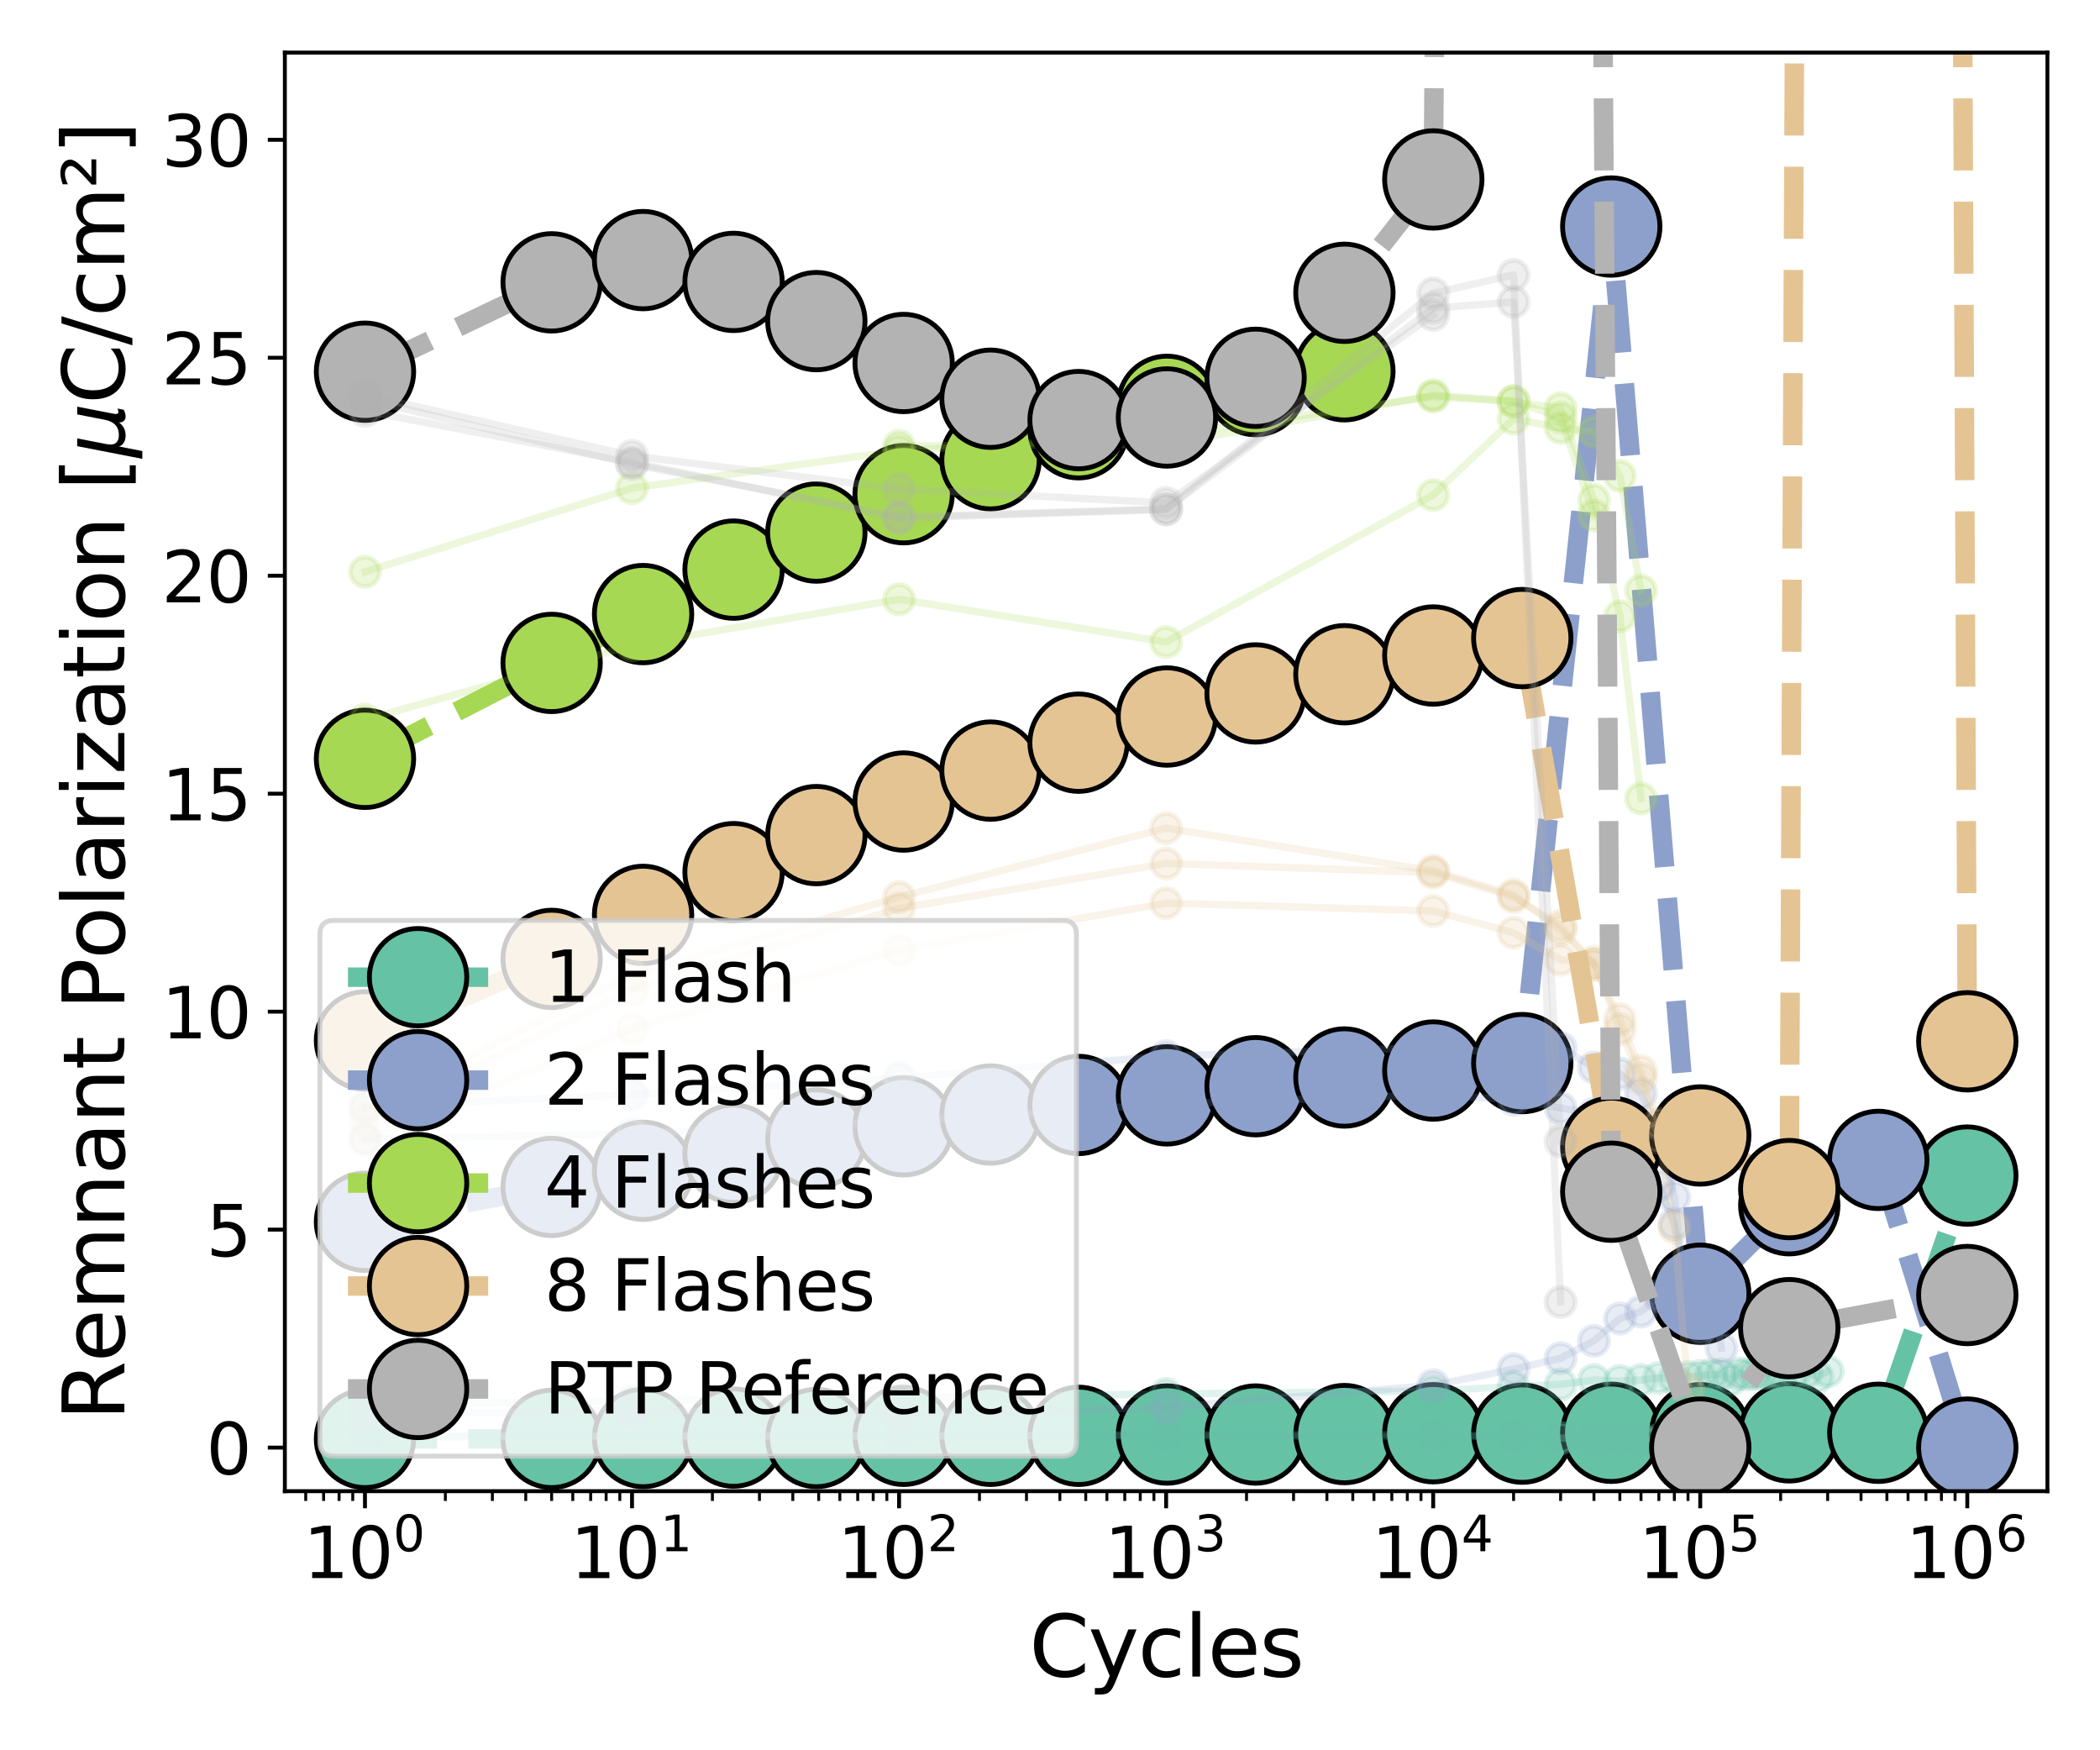 <?xml version="1.0" encoding="utf-8" standalone="no"?>
<!DOCTYPE svg PUBLIC "-//W3C//DTD SVG 1.1//EN"
  "http://www.w3.org/Graphics/SVG/1.1/DTD/svg11.dtd">
<svg height="359.28pt" version="1.1" viewBox="0 0 431.28 359.28" width="431.28pt" xmlns="http://www.w3.org/2000/svg" xmlns:xlink="http://www.w3.org/1999/xlink">
 <defs>
  <style type="text/css">*{stroke-linecap:butt;stroke-linejoin:round;}</style>
 </defs>
 <g id="figure_1">
  <g id="patch_1">
   <path d="M 0 359.28 
L 431.28 359.28 
L 431.28 0 
L 0 0 
z
" style="fill:#ffffff;"/>
  </g>
  <g id="axes_1">
   <g id="patch_2">
    <path d="M 58.5 306.2 
L 420.48 306.2 
L 420.48 10.8 
L 58.5 10.8 
z
" style="fill:#ffffff;"/>
   </g>
   <g id="matplotlib.axis_1">
    <g id="xtick_1">
     <g id="line2d_1">
      <defs>
       <path d="M 0 0 
L 0 3.5 
" id="mae2d3864db" style="stroke:#000000;stroke-width:0.8;"/>
      </defs>
      <g>
       <use style="stroke:#000000;stroke-width:0.8;" x="74.954" xlink:href="#mae2d3864db" y="306.2"/>
      </g>
     </g>
     <g id="text_1">
      <!-- $\mathdefault{10^{0}}$ -->
      <g transform="translate(62.282 324.142)scale(0.144 -0.144)">
       <defs>
        <path d="M 794 531 
L 1825 531 
L 1825 4091 
L 703 3866 
L 703 4441 
L 1819 4666 
L 2450 4666 
L 2450 531 
L 3481 531 
L 3481 0 
L 794 0 
L 794 531 
z
" id="DejaVuSans-31" transform="scale(0.016)"/>
        <path d="M 2034 4250 
Q 1547 4250 1301 3770 
Q 1056 3291 1056 2328 
Q 1056 1369 1301 889 
Q 1547 409 2034 409 
Q 2525 409 2770 889 
Q 3016 1369 3016 2328 
Q 3016 3291 2770 3770 
Q 2525 4250 2034 4250 
z
M 2034 4750 
Q 2819 4750 3233 4129 
Q 3647 3509 3647 2328 
Q 3647 1150 3233 529 
Q 2819 -91 2034 -91 
Q 1250 -91 836 529 
Q 422 1150 422 2328 
Q 422 3509 836 4129 
Q 1250 4750 2034 4750 
z
" id="DejaVuSans-30" transform="scale(0.016)"/>
       </defs>
       <use transform="translate(0 0.766)" xlink:href="#DejaVuSans-31"/>
       <use transform="translate(63.623 0.766)" xlink:href="#DejaVuSans-30"/>
       <use transform="translate(128.203 39.047)scale(0.7)" xlink:href="#DejaVuSans-30"/>
      </g>
     </g>
    </g>
    <g id="xtick_2">
     <g id="line2d_2">
      <g>
       <use style="stroke:#000000;stroke-width:0.8;" x="129.799" xlink:href="#mae2d3864db" y="306.2"/>
      </g>
     </g>
     <g id="text_2">
      <!-- $\mathdefault{10^{1}}$ -->
      <g transform="translate(117.127 324.142)scale(0.144 -0.144)">
       <use transform="translate(0 0.684)" xlink:href="#DejaVuSans-31"/>
       <use transform="translate(63.623 0.684)" xlink:href="#DejaVuSans-30"/>
       <use transform="translate(128.203 38.966)scale(0.7)" xlink:href="#DejaVuSans-31"/>
      </g>
     </g>
    </g>
    <g id="xtick_3">
     <g id="line2d_3">
      <g>
       <use style="stroke:#000000;stroke-width:0.8;" x="184.645" xlink:href="#mae2d3864db" y="306.2"/>
      </g>
     </g>
     <g id="text_3">
      <!-- $\mathdefault{10^{2}}$ -->
      <g transform="translate(171.973 324.142)scale(0.144 -0.144)">
       <defs>
        <path d="M 1228 531 
L 3431 531 
L 3431 0 
L 469 0 
L 469 531 
Q 828 903 1448 1529 
Q 2069 2156 2228 2338 
Q 2531 2678 2651 2914 
Q 2772 3150 2772 3378 
Q 2772 3750 2511 3984 
Q 2250 4219 1831 4219 
Q 1534 4219 1204 4116 
Q 875 4013 500 3803 
L 500 4441 
Q 881 4594 1212 4672 
Q 1544 4750 1819 4750 
Q 2544 4750 2975 4387 
Q 3406 4025 3406 3419 
Q 3406 3131 3298 2873 
Q 3191 2616 2906 2266 
Q 2828 2175 2409 1742 
Q 1991 1309 1228 531 
z
" id="DejaVuSans-32" transform="scale(0.016)"/>
       </defs>
       <use transform="translate(0 0.766)" xlink:href="#DejaVuSans-31"/>
       <use transform="translate(63.623 0.766)" xlink:href="#DejaVuSans-30"/>
       <use transform="translate(128.203 39.047)scale(0.7)" xlink:href="#DejaVuSans-32"/>
      </g>
     </g>
    </g>
    <g id="xtick_4">
     <g id="line2d_4">
      <g>
       <use style="stroke:#000000;stroke-width:0.8;" x="239.49" xlink:href="#mae2d3864db" y="306.2"/>
      </g>
     </g>
     <g id="text_4">
      <!-- $\mathdefault{10^{3}}$ -->
      <g transform="translate(226.818 324.142)scale(0.144 -0.144)">
       <defs>
        <path d="M 2597 2516 
Q 3050 2419 3304 2112 
Q 3559 1806 3559 1356 
Q 3559 666 3084 287 
Q 2609 -91 1734 -91 
Q 1441 -91 1130 -33 
Q 819 25 488 141 
L 488 750 
Q 750 597 1062 519 
Q 1375 441 1716 441 
Q 2309 441 2620 675 
Q 2931 909 2931 1356 
Q 2931 1769 2642 2001 
Q 2353 2234 1838 2234 
L 1294 2234 
L 1294 2753 
L 1863 2753 
Q 2328 2753 2575 2939 
Q 2822 3125 2822 3475 
Q 2822 3834 2567 4026 
Q 2313 4219 1838 4219 
Q 1578 4219 1281 4162 
Q 984 4106 628 3988 
L 628 4550 
Q 988 4650 1302 4700 
Q 1616 4750 1894 4750 
Q 2613 4750 3031 4423 
Q 3450 4097 3450 3541 
Q 3450 3153 3228 2886 
Q 3006 2619 2597 2516 
z
" id="DejaVuSans-33" transform="scale(0.016)"/>
       </defs>
       <use transform="translate(0 0.766)" xlink:href="#DejaVuSans-31"/>
       <use transform="translate(63.623 0.766)" xlink:href="#DejaVuSans-30"/>
       <use transform="translate(128.203 39.047)scale(0.7)" xlink:href="#DejaVuSans-33"/>
      </g>
     </g>
    </g>
    <g id="xtick_5">
     <g id="line2d_5">
      <g>
       <use style="stroke:#000000;stroke-width:0.8;" x="294.335" xlink:href="#mae2d3864db" y="306.2"/>
      </g>
     </g>
     <g id="text_5">
      <!-- $\mathdefault{10^{4}}$ -->
      <g transform="translate(281.663 324.142)scale(0.144 -0.144)">
       <defs>
        <path d="M 2419 4116 
L 825 1625 
L 2419 1625 
L 2419 4116 
z
M 2253 4666 
L 3047 4666 
L 3047 1625 
L 3713 1625 
L 3713 1100 
L 3047 1100 
L 3047 0 
L 2419 0 
L 2419 1100 
L 313 1100 
L 313 1709 
L 2253 4666 
z
" id="DejaVuSans-34" transform="scale(0.016)"/>
       </defs>
       <use transform="translate(0 0.684)" xlink:href="#DejaVuSans-31"/>
       <use transform="translate(63.623 0.684)" xlink:href="#DejaVuSans-30"/>
       <use transform="translate(128.203 38.966)scale(0.7)" xlink:href="#DejaVuSans-34"/>
      </g>
     </g>
    </g>
    <g id="xtick_6">
     <g id="line2d_6">
      <g>
       <use style="stroke:#000000;stroke-width:0.8;" x="349.181" xlink:href="#mae2d3864db" y="306.2"/>
      </g>
     </g>
     <g id="text_6">
      <!-- $\mathdefault{10^{5}}$ -->
      <g transform="translate(336.509 324.142)scale(0.144 -0.144)">
       <defs>
        <path d="M 691 4666 
L 3169 4666 
L 3169 4134 
L 1269 4134 
L 1269 2991 
Q 1406 3038 1543 3061 
Q 1681 3084 1819 3084 
Q 2600 3084 3056 2656 
Q 3513 2228 3513 1497 
Q 3513 744 3044 326 
Q 2575 -91 1722 -91 
Q 1428 -91 1123 -41 
Q 819 9 494 109 
L 494 744 
Q 775 591 1075 516 
Q 1375 441 1709 441 
Q 2250 441 2565 725 
Q 2881 1009 2881 1497 
Q 2881 1984 2565 2268 
Q 2250 2553 1709 2553 
Q 1456 2553 1204 2497 
Q 953 2441 691 2322 
L 691 4666 
z
" id="DejaVuSans-35" transform="scale(0.016)"/>
       </defs>
       <use transform="translate(0 0.684)" xlink:href="#DejaVuSans-31"/>
       <use transform="translate(63.623 0.684)" xlink:href="#DejaVuSans-30"/>
       <use transform="translate(128.203 38.966)scale(0.7)" xlink:href="#DejaVuSans-35"/>
      </g>
     </g>
    </g>
    <g id="xtick_7">
     <g id="line2d_7">
      <g>
       <use style="stroke:#000000;stroke-width:0.8;" x="404.026" xlink:href="#mae2d3864db" y="306.2"/>
      </g>
     </g>
     <g id="text_7">
      <!-- $\mathdefault{10^{6}}$ -->
      <g transform="translate(391.354 324.142)scale(0.144 -0.144)">
       <defs>
        <path d="M 2113 2584 
Q 1688 2584 1439 2293 
Q 1191 2003 1191 1497 
Q 1191 994 1439 701 
Q 1688 409 2113 409 
Q 2538 409 2786 701 
Q 3034 994 3034 1497 
Q 3034 2003 2786 2293 
Q 2538 2584 2113 2584 
z
M 3366 4563 
L 3366 3988 
Q 3128 4100 2886 4159 
Q 2644 4219 2406 4219 
Q 1781 4219 1451 3797 
Q 1122 3375 1075 2522 
Q 1259 2794 1537 2939 
Q 1816 3084 2150 3084 
Q 2853 3084 3261 2657 
Q 3669 2231 3669 1497 
Q 3669 778 3244 343 
Q 2819 -91 2113 -91 
Q 1303 -91 875 529 
Q 447 1150 447 2328 
Q 447 3434 972 4092 
Q 1497 4750 2381 4750 
Q 2619 4750 2861 4703 
Q 3103 4656 3366 4563 
z
" id="DejaVuSans-36" transform="scale(0.016)"/>
       </defs>
       <use transform="translate(0 0.766)" xlink:href="#DejaVuSans-31"/>
       <use transform="translate(63.623 0.766)" xlink:href="#DejaVuSans-30"/>
       <use transform="translate(128.203 39.047)scale(0.7)" xlink:href="#DejaVuSans-36"/>
      </g>
     </g>
    </g>
    <g id="xtick_8">
     <g id="line2d_8">
      <defs>
       <path d="M 0 0 
L 0 2 
" id="m7e3a6b0bd0" style="stroke:#000000;stroke-width:0.6;"/>
      </defs>
      <g>
       <use style="stroke:#000000;stroke-width:0.6;" x="62.787" xlink:href="#m7e3a6b0bd0" y="306.2"/>
      </g>
     </g>
    </g>
    <g id="xtick_9">
     <g id="line2d_9">
      <g>
       <use style="stroke:#000000;stroke-width:0.6;" x="66.458" xlink:href="#m7e3a6b0bd0" y="306.2"/>
      </g>
     </g>
    </g>
    <g id="xtick_10">
     <g id="line2d_10">
      <g>
       <use style="stroke:#000000;stroke-width:0.6;" x="69.639" xlink:href="#m7e3a6b0bd0" y="306.2"/>
      </g>
     </g>
    </g>
    <g id="xtick_11">
     <g id="line2d_11">
      <g>
       <use style="stroke:#000000;stroke-width:0.6;" x="72.444" xlink:href="#m7e3a6b0bd0" y="306.2"/>
      </g>
     </g>
    </g>
    <g id="xtick_12">
     <g id="line2d_12">
      <g>
       <use style="stroke:#000000;stroke-width:0.6;" x="91.464" xlink:href="#m7e3a6b0bd0" y="306.2"/>
      </g>
     </g>
    </g>
    <g id="xtick_13">
     <g id="line2d_13">
      <g>
       <use style="stroke:#000000;stroke-width:0.6;" x="101.122" xlink:href="#m7e3a6b0bd0" y="306.2"/>
      </g>
     </g>
    </g>
    <g id="xtick_14">
     <g id="line2d_14">
      <g>
       <use style="stroke:#000000;stroke-width:0.6;" x="107.974" xlink:href="#m7e3a6b0bd0" y="306.2"/>
      </g>
     </g>
    </g>
    <g id="xtick_15">
     <g id="line2d_15">
      <g>
       <use style="stroke:#000000;stroke-width:0.6;" x="113.289" xlink:href="#m7e3a6b0bd0" y="306.2"/>
      </g>
     </g>
    </g>
    <g id="xtick_16">
     <g id="line2d_16">
      <g>
       <use style="stroke:#000000;stroke-width:0.6;" x="117.632" xlink:href="#m7e3a6b0bd0" y="306.2"/>
      </g>
     </g>
    </g>
    <g id="xtick_17">
     <g id="line2d_17">
      <g>
       <use style="stroke:#000000;stroke-width:0.6;" x="121.304" xlink:href="#m7e3a6b0bd0" y="306.2"/>
      </g>
     </g>
    </g>
    <g id="xtick_18">
     <g id="line2d_18">
      <g>
       <use style="stroke:#000000;stroke-width:0.6;" x="124.484" xlink:href="#m7e3a6b0bd0" y="306.2"/>
      </g>
     </g>
    </g>
    <g id="xtick_19">
     <g id="line2d_19">
      <g>
       <use style="stroke:#000000;stroke-width:0.6;" x="127.29" xlink:href="#m7e3a6b0bd0" y="306.2"/>
      </g>
     </g>
    </g>
    <g id="xtick_20">
     <g id="line2d_20">
      <g>
       <use style="stroke:#000000;stroke-width:0.6;" x="146.309" xlink:href="#m7e3a6b0bd0" y="306.2"/>
      </g>
     </g>
    </g>
    <g id="xtick_21">
     <g id="line2d_21">
      <g>
       <use style="stroke:#000000;stroke-width:0.6;" x="155.967" xlink:href="#m7e3a6b0bd0" y="306.2"/>
      </g>
     </g>
    </g>
    <g id="xtick_22">
     <g id="line2d_22">
      <g>
       <use style="stroke:#000000;stroke-width:0.6;" x="162.819" xlink:href="#m7e3a6b0bd0" y="306.2"/>
      </g>
     </g>
    </g>
    <g id="xtick_23">
     <g id="line2d_23">
      <g>
       <use style="stroke:#000000;stroke-width:0.6;" x="168.134" xlink:href="#m7e3a6b0bd0" y="306.2"/>
      </g>
     </g>
    </g>
    <g id="xtick_24">
     <g id="line2d_24">
      <g>
       <use style="stroke:#000000;stroke-width:0.6;" x="172.477" xlink:href="#m7e3a6b0bd0" y="306.2"/>
      </g>
     </g>
    </g>
    <g id="xtick_25">
     <g id="line2d_25">
      <g>
       <use style="stroke:#000000;stroke-width:0.6;" x="176.149" xlink:href="#m7e3a6b0bd0" y="306.2"/>
      </g>
     </g>
    </g>
    <g id="xtick_26">
     <g id="line2d_26">
      <g>
       <use style="stroke:#000000;stroke-width:0.6;" x="179.33" xlink:href="#m7e3a6b0bd0" y="306.2"/>
      </g>
     </g>
    </g>
    <g id="xtick_27">
     <g id="line2d_27">
      <g>
       <use style="stroke:#000000;stroke-width:0.6;" x="182.135" xlink:href="#m7e3a6b0bd0" y="306.2"/>
      </g>
     </g>
    </g>
    <g id="xtick_28">
     <g id="line2d_28">
      <g>
       <use style="stroke:#000000;stroke-width:0.6;" x="201.155" xlink:href="#m7e3a6b0bd0" y="306.2"/>
      </g>
     </g>
    </g>
    <g id="xtick_29">
     <g id="line2d_29">
      <g>
       <use style="stroke:#000000;stroke-width:0.6;" x="210.812" xlink:href="#m7e3a6b0bd0" y="306.2"/>
      </g>
     </g>
    </g>
    <g id="xtick_30">
     <g id="line2d_30">
      <g>
       <use style="stroke:#000000;stroke-width:0.6;" x="217.665" xlink:href="#m7e3a6b0bd0" y="306.2"/>
      </g>
     </g>
    </g>
    <g id="xtick_31">
     <g id="line2d_31">
      <g>
       <use style="stroke:#000000;stroke-width:0.6;" x="222.98" xlink:href="#m7e3a6b0bd0" y="306.2"/>
      </g>
     </g>
    </g>
    <g id="xtick_32">
     <g id="line2d_32">
      <g>
       <use style="stroke:#000000;stroke-width:0.6;" x="227.323" xlink:href="#m7e3a6b0bd0" y="306.2"/>
      </g>
     </g>
    </g>
    <g id="xtick_33">
     <g id="line2d_33">
      <g>
       <use style="stroke:#000000;stroke-width:0.6;" x="230.994" xlink:href="#m7e3a6b0bd0" y="306.2"/>
      </g>
     </g>
    </g>
    <g id="xtick_34">
     <g id="line2d_34">
      <g>
       <use style="stroke:#000000;stroke-width:0.6;" x="234.175" xlink:href="#m7e3a6b0bd0" y="306.2"/>
      </g>
     </g>
    </g>
    <g id="xtick_35">
     <g id="line2d_35">
      <g>
       <use style="stroke:#000000;stroke-width:0.6;" x="236.98" xlink:href="#m7e3a6b0bd0" y="306.2"/>
      </g>
     </g>
    </g>
    <g id="xtick_36">
     <g id="line2d_36">
      <g>
       <use style="stroke:#000000;stroke-width:0.6;" x="256" xlink:href="#m7e3a6b0bd0" y="306.2"/>
      </g>
     </g>
    </g>
    <g id="xtick_37">
     <g id="line2d_37">
      <g>
       <use style="stroke:#000000;stroke-width:0.6;" x="265.658" xlink:href="#m7e3a6b0bd0" y="306.2"/>
      </g>
     </g>
    </g>
    <g id="xtick_38">
     <g id="line2d_38">
      <g>
       <use style="stroke:#000000;stroke-width:0.6;" x="272.51" xlink:href="#m7e3a6b0bd0" y="306.2"/>
      </g>
     </g>
    </g>
    <g id="xtick_39">
     <g id="line2d_39">
      <g>
       <use style="stroke:#000000;stroke-width:0.6;" x="277.825" xlink:href="#m7e3a6b0bd0" y="306.2"/>
      </g>
     </g>
    </g>
    <g id="xtick_40">
     <g id="line2d_40">
      <g>
       <use style="stroke:#000000;stroke-width:0.6;" x="282.168" xlink:href="#m7e3a6b0bd0" y="306.2"/>
      </g>
     </g>
    </g>
    <g id="xtick_41">
     <g id="line2d_41">
      <g>
       <use style="stroke:#000000;stroke-width:0.6;" x="285.84" xlink:href="#m7e3a6b0bd0" y="306.2"/>
      </g>
     </g>
    </g>
    <g id="xtick_42">
     <g id="line2d_42">
      <g>
       <use style="stroke:#000000;stroke-width:0.6;" x="289.02" xlink:href="#m7e3a6b0bd0" y="306.2"/>
      </g>
     </g>
    </g>
    <g id="xtick_43">
     <g id="line2d_43">
      <g>
       <use style="stroke:#000000;stroke-width:0.6;" x="291.826" xlink:href="#m7e3a6b0bd0" y="306.2"/>
      </g>
     </g>
    </g>
    <g id="xtick_44">
     <g id="line2d_44">
      <g>
       <use style="stroke:#000000;stroke-width:0.6;" x="310.845" xlink:href="#m7e3a6b0bd0" y="306.2"/>
      </g>
     </g>
    </g>
    <g id="xtick_45">
     <g id="line2d_45">
      <g>
       <use style="stroke:#000000;stroke-width:0.6;" x="320.503" xlink:href="#m7e3a6b0bd0" y="306.2"/>
      </g>
     </g>
    </g>
    <g id="xtick_46">
     <g id="line2d_46">
      <g>
       <use style="stroke:#000000;stroke-width:0.6;" x="327.355" xlink:href="#m7e3a6b0bd0" y="306.2"/>
      </g>
     </g>
    </g>
    <g id="xtick_47">
     <g id="line2d_47">
      <g>
       <use style="stroke:#000000;stroke-width:0.6;" x="332.671" xlink:href="#m7e3a6b0bd0" y="306.2"/>
      </g>
     </g>
    </g>
    <g id="xtick_48">
     <g id="line2d_48">
      <g>
       <use style="stroke:#000000;stroke-width:0.6;" x="337.013" xlink:href="#m7e3a6b0bd0" y="306.2"/>
      </g>
     </g>
    </g>
    <g id="xtick_49">
     <g id="line2d_49">
      <g>
       <use style="stroke:#000000;stroke-width:0.6;" x="340.685" xlink:href="#m7e3a6b0bd0" y="306.2"/>
      </g>
     </g>
    </g>
    <g id="xtick_50">
     <g id="line2d_50">
      <g>
       <use style="stroke:#000000;stroke-width:0.6;" x="343.866" xlink:href="#m7e3a6b0bd0" y="306.2"/>
      </g>
     </g>
    </g>
    <g id="xtick_51">
     <g id="line2d_51">
      <g>
       <use style="stroke:#000000;stroke-width:0.6;" x="346.671" xlink:href="#m7e3a6b0bd0" y="306.2"/>
      </g>
     </g>
    </g>
    <g id="xtick_52">
     <g id="line2d_52">
      <g>
       <use style="stroke:#000000;stroke-width:0.6;" x="365.691" xlink:href="#m7e3a6b0bd0" y="306.2"/>
      </g>
     </g>
    </g>
    <g id="xtick_53">
     <g id="line2d_53">
      <g>
       <use style="stroke:#000000;stroke-width:0.6;" x="375.349" xlink:href="#m7e3a6b0bd0" y="306.2"/>
      </g>
     </g>
    </g>
    <g id="xtick_54">
     <g id="line2d_54">
      <g>
       <use style="stroke:#000000;stroke-width:0.6;" x="382.201" xlink:href="#m7e3a6b0bd0" y="306.2"/>
      </g>
     </g>
    </g>
    <g id="xtick_55">
     <g id="line2d_55">
      <g>
       <use style="stroke:#000000;stroke-width:0.6;" x="387.516" xlink:href="#m7e3a6b0bd0" y="306.2"/>
      </g>
     </g>
    </g>
    <g id="xtick_56">
     <g id="line2d_56">
      <g>
       <use style="stroke:#000000;stroke-width:0.6;" x="391.859" xlink:href="#m7e3a6b0bd0" y="306.2"/>
      </g>
     </g>
    </g>
    <g id="xtick_57">
     <g id="line2d_57">
      <g>
       <use style="stroke:#000000;stroke-width:0.6;" x="395.53" xlink:href="#m7e3a6b0bd0" y="306.2"/>
      </g>
     </g>
    </g>
    <g id="xtick_58">
     <g id="line2d_58">
      <g>
       <use style="stroke:#000000;stroke-width:0.6;" x="398.711" xlink:href="#m7e3a6b0bd0" y="306.2"/>
      </g>
     </g>
    </g>
    <g id="xtick_59">
     <g id="line2d_59">
      <g>
       <use style="stroke:#000000;stroke-width:0.6;" x="401.516" xlink:href="#m7e3a6b0bd0" y="306.2"/>
      </g>
     </g>
    </g>
    <g id="text_8">
     <!-- Cycles -->
     <g transform="translate(211.375 344.266)scale(0.173 -0.173)">
      <defs>
       <path d="M 4122 4306 
L 4122 3641 
Q 3803 3938 3442 4084 
Q 3081 4231 2675 4231 
Q 1875 4231 1450 3742 
Q 1025 3253 1025 2328 
Q 1025 1406 1450 917 
Q 1875 428 2675 428 
Q 3081 428 3442 575 
Q 3803 722 4122 1019 
L 4122 359 
Q 3791 134 3420 21 
Q 3050 -91 2638 -91 
Q 1578 -91 968 557 
Q 359 1206 359 2328 
Q 359 3453 968 4101 
Q 1578 4750 2638 4750 
Q 3056 4750 3426 4639 
Q 3797 4528 4122 4306 
z
" id="DejaVuSans-43" transform="scale(0.016)"/>
       <path d="M 2059 -325 
Q 1816 -950 1584 -1140 
Q 1353 -1331 966 -1331 
L 506 -1331 
L 506 -850 
L 844 -850 
Q 1081 -850 1212 -737 
Q 1344 -625 1503 -206 
L 1606 56 
L 191 3500 
L 800 3500 
L 1894 763 
L 2988 3500 
L 3597 3500 
L 2059 -325 
z
" id="DejaVuSans-79" transform="scale(0.016)"/>
       <path d="M 3122 3366 
L 3122 2828 
Q 2878 2963 2633 3030 
Q 2388 3097 2138 3097 
Q 1578 3097 1268 2742 
Q 959 2388 959 1747 
Q 959 1106 1268 751 
Q 1578 397 2138 397 
Q 2388 397 2633 464 
Q 2878 531 3122 666 
L 3122 134 
Q 2881 22 2623 -34 
Q 2366 -91 2075 -91 
Q 1284 -91 818 406 
Q 353 903 353 1747 
Q 353 2603 823 3093 
Q 1294 3584 2113 3584 
Q 2378 3584 2631 3529 
Q 2884 3475 3122 3366 
z
" id="DejaVuSans-63" transform="scale(0.016)"/>
       <path d="M 603 4863 
L 1178 4863 
L 1178 0 
L 603 0 
L 603 4863 
z
" id="DejaVuSans-6c" transform="scale(0.016)"/>
       <path d="M 3597 1894 
L 3597 1613 
L 953 1613 
Q 991 1019 1311 708 
Q 1631 397 2203 397 
Q 2534 397 2845 478 
Q 3156 559 3463 722 
L 3463 178 
Q 3153 47 2828 -22 
Q 2503 -91 2169 -91 
Q 1331 -91 842 396 
Q 353 884 353 1716 
Q 353 2575 817 3079 
Q 1281 3584 2069 3584 
Q 2775 3584 3186 3129 
Q 3597 2675 3597 1894 
z
M 3022 2063 
Q 3016 2534 2758 2815 
Q 2500 3097 2075 3097 
Q 1594 3097 1305 2825 
Q 1016 2553 972 2059 
L 3022 2063 
z
" id="DejaVuSans-65" transform="scale(0.016)"/>
       <path d="M 2834 3397 
L 2834 2853 
Q 2591 2978 2328 3040 
Q 2066 3103 1784 3103 
Q 1356 3103 1142 2972 
Q 928 2841 928 2578 
Q 928 2378 1081 2264 
Q 1234 2150 1697 2047 
L 1894 2003 
Q 2506 1872 2764 1633 
Q 3022 1394 3022 966 
Q 3022 478 2636 193 
Q 2250 -91 1575 -91 
Q 1294 -91 989 -36 
Q 684 19 347 128 
L 347 722 
Q 666 556 975 473 
Q 1284 391 1588 391 
Q 1994 391 2212 530 
Q 2431 669 2431 922 
Q 2431 1156 2273 1281 
Q 2116 1406 1581 1522 
L 1381 1569 
Q 847 1681 609 1914 
Q 372 2147 372 2553 
Q 372 3047 722 3315 
Q 1072 3584 1716 3584 
Q 2034 3584 2315 3537 
Q 2597 3491 2834 3397 
z
" id="DejaVuSans-73" transform="scale(0.016)"/>
      </defs>
      <use xlink:href="#DejaVuSans-43"/>
      <use x="69.824" xlink:href="#DejaVuSans-79"/>
      <use x="129.004" xlink:href="#DejaVuSans-63"/>
      <use x="183.984" xlink:href="#DejaVuSans-6c"/>
      <use x="211.768" xlink:href="#DejaVuSans-65"/>
      <use x="273.291" xlink:href="#DejaVuSans-73"/>
     </g>
    </g>
   </g>
   <g id="matplotlib.axis_2">
    <g id="ytick_1">
     <g id="line2d_60">
      <defs>
       <path d="M 0 0 
L -3.5 0 
" id="ma24da2cf31" style="stroke:#000000;stroke-width:0.8;"/>
      </defs>
      <g>
       <use style="stroke:#000000;stroke-width:0.8;" x="58.5" xlink:href="#ma24da2cf31" y="297.248"/>
      </g>
     </g>
     <g id="text_9">
      <!-- 0 -->
      <g transform="translate(42.338 302.719)scale(0.144 -0.144)">
       <use xlink:href="#DejaVuSans-30"/>
      </g>
     </g>
    </g>
    <g id="ytick_2">
     <g id="line2d_61">
      <g>
       <use style="stroke:#000000;stroke-width:0.8;" x="58.5" xlink:href="#ma24da2cf31" y="252.491"/>
      </g>
     </g>
     <g id="text_10">
      <!-- 5 -->
      <g transform="translate(42.338 257.962)scale(0.144 -0.144)">
       <use xlink:href="#DejaVuSans-35"/>
      </g>
     </g>
    </g>
    <g id="ytick_3">
     <g id="line2d_62">
      <g>
       <use style="stroke:#000000;stroke-width:0.8;" x="58.5" xlink:href="#ma24da2cf31" y="207.733"/>
      </g>
     </g>
     <g id="text_11">
      <!-- 10 -->
      <g transform="translate(33.176 213.204)scale(0.144 -0.144)">
       <use xlink:href="#DejaVuSans-31"/>
       <use x="63.623" xlink:href="#DejaVuSans-30"/>
      </g>
     </g>
    </g>
    <g id="ytick_4">
     <g id="line2d_63">
      <g>
       <use style="stroke:#000000;stroke-width:0.8;" x="58.5" xlink:href="#ma24da2cf31" y="162.976"/>
      </g>
     </g>
     <g id="text_12">
      <!-- 15 -->
      <g transform="translate(33.176 168.447)scale(0.144 -0.144)">
       <use xlink:href="#DejaVuSans-31"/>
       <use x="63.623" xlink:href="#DejaVuSans-35"/>
      </g>
     </g>
    </g>
    <g id="ytick_5">
     <g id="line2d_64">
      <g>
       <use style="stroke:#000000;stroke-width:0.8;" x="58.5" xlink:href="#ma24da2cf31" y="118.218"/>
      </g>
     </g>
     <g id="text_13">
      <!-- 20 -->
      <g transform="translate(33.176 123.689)scale(0.144 -0.144)">
       <use xlink:href="#DejaVuSans-32"/>
       <use x="63.623" xlink:href="#DejaVuSans-30"/>
      </g>
     </g>
    </g>
    <g id="ytick_6">
     <g id="line2d_65">
      <g>
       <use style="stroke:#000000;stroke-width:0.8;" x="58.5" xlink:href="#ma24da2cf31" y="73.461"/>
      </g>
     </g>
     <g id="text_14">
      <!-- 25 -->
      <g transform="translate(33.176 78.931)scale(0.144 -0.144)">
       <use xlink:href="#DejaVuSans-32"/>
       <use x="63.623" xlink:href="#DejaVuSans-35"/>
      </g>
     </g>
    </g>
    <g id="ytick_7">
     <g id="line2d_66">
      <g>
       <use style="stroke:#000000;stroke-width:0.8;" x="58.5" xlink:href="#ma24da2cf31" y="28.703"/>
      </g>
     </g>
     <g id="text_15">
      <!-- 30 -->
      <g transform="translate(33.176 34.174)scale(0.144 -0.144)">
       <use xlink:href="#DejaVuSans-33"/>
       <use x="63.623" xlink:href="#DejaVuSans-30"/>
      </g>
     </g>
    </g>
    <g id="text_16">
     <!-- Remnant Polarization [$\mu$C/cm²] -->
     <g transform="translate(25.547 291.729)rotate(-90)scale(0.173 -0.173)">
      <defs>
       <path d="M 2841 2188 
Q 3044 2119 3236 1894 
Q 3428 1669 3622 1275 
L 4263 0 
L 3584 0 
L 2988 1197 
Q 2756 1666 2539 1819 
Q 2322 1972 1947 1972 
L 1259 1972 
L 1259 0 
L 628 0 
L 628 4666 
L 2053 4666 
Q 2853 4666 3247 4331 
Q 3641 3997 3641 3322 
Q 3641 2881 3436 2590 
Q 3231 2300 2841 2188 
z
M 1259 4147 
L 1259 2491 
L 2053 2491 
Q 2509 2491 2742 2702 
Q 2975 2913 2975 3322 
Q 2975 3731 2742 3939 
Q 2509 4147 2053 4147 
L 1259 4147 
z
" id="DejaVuSans-52" transform="scale(0.016)"/>
       <path d="M 3328 2828 
Q 3544 3216 3844 3400 
Q 4144 3584 4550 3584 
Q 5097 3584 5394 3201 
Q 5691 2819 5691 2113 
L 5691 0 
L 5113 0 
L 5113 2094 
Q 5113 2597 4934 2840 
Q 4756 3084 4391 3084 
Q 3944 3084 3684 2787 
Q 3425 2491 3425 1978 
L 3425 0 
L 2847 0 
L 2847 2094 
Q 2847 2600 2669 2842 
Q 2491 3084 2119 3084 
Q 1678 3084 1418 2786 
Q 1159 2488 1159 1978 
L 1159 0 
L 581 0 
L 581 3500 
L 1159 3500 
L 1159 2956 
Q 1356 3278 1631 3431 
Q 1906 3584 2284 3584 
Q 2666 3584 2933 3390 
Q 3200 3197 3328 2828 
z
" id="DejaVuSans-6d" transform="scale(0.016)"/>
       <path d="M 3513 2113 
L 3513 0 
L 2938 0 
L 2938 2094 
Q 2938 2591 2744 2837 
Q 2550 3084 2163 3084 
Q 1697 3084 1428 2787 
Q 1159 2491 1159 1978 
L 1159 0 
L 581 0 
L 581 3500 
L 1159 3500 
L 1159 2956 
Q 1366 3272 1645 3428 
Q 1925 3584 2291 3584 
Q 2894 3584 3203 3211 
Q 3513 2838 3513 2113 
z
" id="DejaVuSans-6e" transform="scale(0.016)"/>
       <path d="M 2194 1759 
Q 1497 1759 1228 1600 
Q 959 1441 959 1056 
Q 959 750 1161 570 
Q 1363 391 1709 391 
Q 2188 391 2477 730 
Q 2766 1069 2766 1631 
L 2766 1759 
L 2194 1759 
z
M 3341 1997 
L 3341 0 
L 2766 0 
L 2766 531 
Q 2569 213 2275 61 
Q 1981 -91 1556 -91 
Q 1019 -91 701 211 
Q 384 513 384 1019 
Q 384 1609 779 1909 
Q 1175 2209 1959 2209 
L 2766 2209 
L 2766 2266 
Q 2766 2663 2505 2880 
Q 2244 3097 1772 3097 
Q 1472 3097 1187 3025 
Q 903 2953 641 2809 
L 641 3341 
Q 956 3463 1253 3523 
Q 1550 3584 1831 3584 
Q 2591 3584 2966 3190 
Q 3341 2797 3341 1997 
z
" id="DejaVuSans-61" transform="scale(0.016)"/>
       <path d="M 1172 4494 
L 1172 3500 
L 2356 3500 
L 2356 3053 
L 1172 3053 
L 1172 1153 
Q 1172 725 1289 603 
Q 1406 481 1766 481 
L 2356 481 
L 2356 0 
L 1766 0 
Q 1100 0 847 248 
Q 594 497 594 1153 
L 594 3053 
L 172 3053 
L 172 3500 
L 594 3500 
L 594 4494 
L 1172 4494 
z
" id="DejaVuSans-74" transform="scale(0.016)"/>
       <path id="DejaVuSans-20" transform="scale(0.016)"/>
       <path d="M 1259 4147 
L 1259 2394 
L 2053 2394 
Q 2494 2394 2734 2622 
Q 2975 2850 2975 3272 
Q 2975 3691 2734 3919 
Q 2494 4147 2053 4147 
L 1259 4147 
z
M 628 4666 
L 2053 4666 
Q 2838 4666 3239 4311 
Q 3641 3956 3641 3272 
Q 3641 2581 3239 2228 
Q 2838 1875 2053 1875 
L 1259 1875 
L 1259 0 
L 628 0 
L 628 4666 
z
" id="DejaVuSans-50" transform="scale(0.016)"/>
       <path d="M 1959 3097 
Q 1497 3097 1228 2736 
Q 959 2375 959 1747 
Q 959 1119 1226 758 
Q 1494 397 1959 397 
Q 2419 397 2687 759 
Q 2956 1122 2956 1747 
Q 2956 2369 2687 2733 
Q 2419 3097 1959 3097 
z
M 1959 3584 
Q 2709 3584 3137 3096 
Q 3566 2609 3566 1747 
Q 3566 888 3137 398 
Q 2709 -91 1959 -91 
Q 1206 -91 779 398 
Q 353 888 353 1747 
Q 353 2609 779 3096 
Q 1206 3584 1959 3584 
z
" id="DejaVuSans-6f" transform="scale(0.016)"/>
       <path d="M 2631 2963 
Q 2534 3019 2420 3045 
Q 2306 3072 2169 3072 
Q 1681 3072 1420 2755 
Q 1159 2438 1159 1844 
L 1159 0 
L 581 0 
L 581 3500 
L 1159 3500 
L 1159 2956 
Q 1341 3275 1631 3429 
Q 1922 3584 2338 3584 
Q 2397 3584 2469 3576 
Q 2541 3569 2628 3553 
L 2631 2963 
z
" id="DejaVuSans-72" transform="scale(0.016)"/>
       <path d="M 603 3500 
L 1178 3500 
L 1178 0 
L 603 0 
L 603 3500 
z
M 603 4863 
L 1178 4863 
L 1178 4134 
L 603 4134 
L 603 4863 
z
" id="DejaVuSans-69" transform="scale(0.016)"/>
       <path d="M 353 3500 
L 3084 3500 
L 3084 2975 
L 922 459 
L 3084 459 
L 3084 0 
L 275 0 
L 275 525 
L 2438 3041 
L 353 3041 
L 353 3500 
z
" id="DejaVuSans-7a" transform="scale(0.016)"/>
       <path d="M 550 4863 
L 1875 4863 
L 1875 4416 
L 1125 4416 
L 1125 -397 
L 1875 -397 
L 1875 -844 
L 550 -844 
L 550 4863 
z
" id="DejaVuSans-5b" transform="scale(0.016)"/>
       <path d="M -84 -1331 
L 856 3500 
L 1434 3500 
L 1009 1322 
Q 997 1256 987 1175 
Q 978 1094 978 1013 
Q 978 722 1161 565 
Q 1344 409 1684 409 
Q 2147 409 2431 671 
Q 2716 934 2816 1459 
L 3213 3500 
L 3788 3500 
L 3266 809 
Q 3253 750 3248 706 
Q 3244 663 3244 628 
Q 3244 531 3283 486 
Q 3322 441 3406 441 
Q 3438 441 3492 456 
Q 3547 472 3647 513 
L 3559 50 
Q 3422 -19 3297 -55 
Q 3172 -91 3053 -91 
Q 2847 -91 2730 40 
Q 2613 172 2613 403 
Q 2438 153 2195 31 
Q 1953 -91 1625 -91 
Q 1334 -91 1117 43 
Q 900 178 831 397 
L 494 -1331 
L -84 -1331 
z
" id="DejaVuSans-Oblique-3bc" transform="scale(0.016)"/>
       <path d="M 1625 4666 
L 2156 4666 
L 531 -594 
L 0 -594 
L 1625 4666 
z
" id="DejaVuSans-2f" transform="scale(0.016)"/>
       <path d="M 838 2444 
L 2163 2444 
L 2163 2088 
L 294 2088 
L 294 2431 
Q 400 2528 597 2703 
Q 1672 3656 1672 3950 
Q 1672 4156 1509 4282 
Q 1347 4409 1081 4409 
Q 919 4409 728 4354 
Q 538 4300 313 4191 
L 313 4575 
Q 553 4663 761 4706 
Q 969 4750 1147 4750 
Q 1600 4750 1872 4544 
Q 2144 4338 2144 4000 
Q 2144 3566 1109 2678 
Q 934 2528 838 2444 
z
" id="DejaVuSans-b2" transform="scale(0.016)"/>
       <path d="M 1947 4863 
L 1947 -844 
L 622 -844 
L 622 -397 
L 1369 -397 
L 1369 4416 
L 622 4416 
L 622 4863 
L 1947 4863 
z
" id="DejaVuSans-5d" transform="scale(0.016)"/>
      </defs>
      <use transform="translate(0 0.016)" xlink:href="#DejaVuSans-52"/>
      <use transform="translate(69.482 0.016)" xlink:href="#DejaVuSans-65"/>
      <use transform="translate(131.006 0.016)" xlink:href="#DejaVuSans-6d"/>
      <use transform="translate(228.418 0.016)" xlink:href="#DejaVuSans-6e"/>
      <use transform="translate(291.797 0.016)" xlink:href="#DejaVuSans-61"/>
      <use transform="translate(353.076 0.016)" xlink:href="#DejaVuSans-6e"/>
      <use transform="translate(416.455 0.016)" xlink:href="#DejaVuSans-74"/>
      <use transform="translate(455.664 0.016)" xlink:href="#DejaVuSans-20"/>
      <use transform="translate(487.451 0.016)" xlink:href="#DejaVuSans-50"/>
      <use transform="translate(547.754 0.016)" xlink:href="#DejaVuSans-6f"/>
      <use transform="translate(608.936 0.016)" xlink:href="#DejaVuSans-6c"/>
      <use transform="translate(636.719 0.016)" xlink:href="#DejaVuSans-61"/>
      <use transform="translate(697.998 0.016)" xlink:href="#DejaVuSans-72"/>
      <use transform="translate(739.111 0.016)" xlink:href="#DejaVuSans-69"/>
      <use transform="translate(766.895 0.016)" xlink:href="#DejaVuSans-7a"/>
      <use transform="translate(819.385 0.016)" xlink:href="#DejaVuSans-61"/>
      <use transform="translate(880.664 0.016)" xlink:href="#DejaVuSans-74"/>
      <use transform="translate(919.873 0.016)" xlink:href="#DejaVuSans-69"/>
      <use transform="translate(947.656 0.016)" xlink:href="#DejaVuSans-6f"/>
      <use transform="translate(1008.838 0.016)" xlink:href="#DejaVuSans-6e"/>
      <use transform="translate(1072.217 0.016)" xlink:href="#DejaVuSans-20"/>
      <use transform="translate(1104.004 0.016)" xlink:href="#DejaVuSans-5b"/>
      <use transform="translate(1143.018 0.016)" xlink:href="#DejaVuSans-Oblique-3bc"/>
      <use transform="translate(1206.641 0.016)" xlink:href="#DejaVuSans-43"/>
      <use transform="translate(1276.465 0.016)" xlink:href="#DejaVuSans-2f"/>
      <use transform="translate(1310.156 0.016)" xlink:href="#DejaVuSans-63"/>
      <use transform="translate(1365.137 0.016)" xlink:href="#DejaVuSans-6d"/>
      <use transform="translate(1462.549 0.016)" xlink:href="#DejaVuSans-b2"/>
      <use transform="translate(1502.637 0.016)" xlink:href="#DejaVuSans-5d"/>
     </g>
    </g>
   </g>
   <g id="line2d_67">
    <path clip-path="url(#p412cfa379a)" d="M 74.954 295.458 
L 113.289 295.458 
L 132.069 295.279 
L 150.652 295.189 
L 167.653 295.279 
L 185.579 294.831 
L 203.425 294.831 
L 221.506 294.831 
L 239.656 294.563 
L 257.855 294.563 
L 276.102 294.473 
L 294.359 294.294 
L 312.629 294.384 
L 330.905 294.205 
L 349.184 294.294 
L 367.464 294.115 
L 385.745 294.205 
L 404.026 241.391 
" style="fill:none;stroke:#66c2a5;stroke-dasharray:14.8,6.4;stroke-dashoffset:0;stroke-width:4;"/>
    <defs>
     <path d="M 0 10 
C 2.652 10 5.196 8.946 7.071 7.071 
C 8.946 5.196 10 2.652 10 0 
C 10 -2.652 8.946 -5.196 7.071 -7.071 
C 5.196 -8.946 2.652 -10 0 -10 
C -2.652 -10 -5.196 -8.946 -7.071 -7.071 
C -8.946 -5.196 -10 -2.652 -10 0 
C -10 2.652 -8.946 5.196 -7.071 7.071 
C -5.196 8.946 -2.652 10 0 10 
z
" id="mf13f28f719" style="stroke:#000000;"/>
    </defs>
    <g clip-path="url(#p412cfa379a)">
     <use style="fill:#66c2a5;stroke:#000000;" x="74.954" xlink:href="#mf13f28f719" y="295.458"/>
     <use style="fill:#66c2a5;stroke:#000000;" x="113.289" xlink:href="#mf13f28f719" y="295.458"/>
     <use style="fill:#66c2a5;stroke:#000000;" x="132.069" xlink:href="#mf13f28f719" y="295.279"/>
     <use style="fill:#66c2a5;stroke:#000000;" x="150.652" xlink:href="#mf13f28f719" y="295.189"/>
     <use style="fill:#66c2a5;stroke:#000000;" x="167.653" xlink:href="#mf13f28f719" y="295.279"/>
     <use style="fill:#66c2a5;stroke:#000000;" x="185.579" xlink:href="#mf13f28f719" y="294.831"/>
     <use style="fill:#66c2a5;stroke:#000000;" x="203.425" xlink:href="#mf13f28f719" y="294.831"/>
     <use style="fill:#66c2a5;stroke:#000000;" x="221.506" xlink:href="#mf13f28f719" y="294.831"/>
     <use style="fill:#66c2a5;stroke:#000000;" x="239.656" xlink:href="#mf13f28f719" y="294.563"/>
     <use style="fill:#66c2a5;stroke:#000000;" x="257.855" xlink:href="#mf13f28f719" y="294.563"/>
     <use style="fill:#66c2a5;stroke:#000000;" x="276.102" xlink:href="#mf13f28f719" y="294.473"/>
     <use style="fill:#66c2a5;stroke:#000000;" x="294.359" xlink:href="#mf13f28f719" y="294.294"/>
     <use style="fill:#66c2a5;stroke:#000000;" x="312.629" xlink:href="#mf13f28f719" y="294.384"/>
     <use style="fill:#66c2a5;stroke:#000000;" x="330.905" xlink:href="#mf13f28f719" y="294.205"/>
     <use style="fill:#66c2a5;stroke:#000000;" x="349.184" xlink:href="#mf13f28f719" y="294.294"/>
     <use style="fill:#66c2a5;stroke:#000000;" x="367.464" xlink:href="#mf13f28f719" y="294.115"/>
     <use style="fill:#66c2a5;stroke:#000000;" x="385.745" xlink:href="#mf13f28f719" y="294.205"/>
     <use style="fill:#66c2a5;stroke:#000000;" x="404.026" xlink:href="#mf13f28f719" y="241.391"/>
    </g>
   </g>
   <g id="line2d_68">
    <path clip-path="url(#p412cfa379a)" d="M 74.954 288.386 
L 129.799 287.67 
L 184.645 286.954 
L 239.49 286.238 
L 294.335 285.611 
L 310.845 284.716 
L 320.503 284.269 
L 327.355 283.373 
L 332.671 283.552 
L 337.013 283.373 
L 340.685 282.926 
L 343.866 283.015 
L 346.671 282.747 
L 349.181 282.568 
L 351.451 282.299 
L 353.523 282.21 
L 355.43 283.373 
L 357.195 282.031 
L 358.838 282.21 
L 360.376 282.12 
L 361.82 282.031 
L 363.181 281.941 
L 364.469 281.941 
L 365.691 281.941 
L 368.496 281.941 
L 371.006 281.762 
L 373.276 282.747 
L 375.349 281.583 
" style="fill:none;stroke:#66c2a5;stroke-linecap:square;stroke-opacity:0.2;stroke-width:1.5;"/>
    <defs>
     <path d="M 0 3 
C 0.796 3 1.559 2.684 2.121 2.121 
C 2.684 1.559 3 0.796 3 0 
C 3 -0.796 2.684 -1.559 2.121 -2.121 
C 1.559 -2.684 0.796 -3 0 -3 
C -0.796 -3 -1.559 -2.684 -2.121 -2.121 
C -2.684 -1.559 -3 -0.796 -3 0 
C -3 0.796 -2.684 1.559 -2.121 2.121 
C -1.559 2.684 -0.796 3 0 3 
z
" id="m12b5726863" style="stroke:#66c2a5;stroke-opacity:0.2;"/>
    </defs>
    <g clip-path="url(#p412cfa379a)">
     <use style="fill:#66c2a5;fill-opacity:0.2;stroke:#66c2a5;stroke-opacity:0.2;" x="74.954" xlink:href="#m12b5726863" y="288.386"/>
     <use style="fill:#66c2a5;fill-opacity:0.2;stroke:#66c2a5;stroke-opacity:0.2;" x="129.799" xlink:href="#m12b5726863" y="287.67"/>
     <use style="fill:#66c2a5;fill-opacity:0.2;stroke:#66c2a5;stroke-opacity:0.2;" x="184.645" xlink:href="#m12b5726863" y="286.954"/>
     <use style="fill:#66c2a5;fill-opacity:0.2;stroke:#66c2a5;stroke-opacity:0.2;" x="239.49" xlink:href="#m12b5726863" y="286.238"/>
     <use style="fill:#66c2a5;fill-opacity:0.2;stroke:#66c2a5;stroke-opacity:0.2;" x="294.335" xlink:href="#m12b5726863" y="285.611"/>
     <use style="fill:#66c2a5;fill-opacity:0.2;stroke:#66c2a5;stroke-opacity:0.2;" x="310.845" xlink:href="#m12b5726863" y="284.716"/>
     <use style="fill:#66c2a5;fill-opacity:0.2;stroke:#66c2a5;stroke-opacity:0.2;" x="320.503" xlink:href="#m12b5726863" y="284.269"/>
     <use style="fill:#66c2a5;fill-opacity:0.2;stroke:#66c2a5;stroke-opacity:0.2;" x="327.355" xlink:href="#m12b5726863" y="283.373"/>
     <use style="fill:#66c2a5;fill-opacity:0.2;stroke:#66c2a5;stroke-opacity:0.2;" x="332.671" xlink:href="#m12b5726863" y="283.552"/>
     <use style="fill:#66c2a5;fill-opacity:0.2;stroke:#66c2a5;stroke-opacity:0.2;" x="337.013" xlink:href="#m12b5726863" y="283.373"/>
     <use style="fill:#66c2a5;fill-opacity:0.2;stroke:#66c2a5;stroke-opacity:0.2;" x="340.685" xlink:href="#m12b5726863" y="282.926"/>
     <use style="fill:#66c2a5;fill-opacity:0.2;stroke:#66c2a5;stroke-opacity:0.2;" x="343.866" xlink:href="#m12b5726863" y="283.015"/>
     <use style="fill:#66c2a5;fill-opacity:0.2;stroke:#66c2a5;stroke-opacity:0.2;" x="346.671" xlink:href="#m12b5726863" y="282.747"/>
     <use style="fill:#66c2a5;fill-opacity:0.2;stroke:#66c2a5;stroke-opacity:0.2;" x="349.181" xlink:href="#m12b5726863" y="282.568"/>
     <use style="fill:#66c2a5;fill-opacity:0.2;stroke:#66c2a5;stroke-opacity:0.2;" x="351.451" xlink:href="#m12b5726863" y="282.299"/>
     <use style="fill:#66c2a5;fill-opacity:0.2;stroke:#66c2a5;stroke-opacity:0.2;" x="353.523" xlink:href="#m12b5726863" y="282.21"/>
     <use style="fill:#66c2a5;fill-opacity:0.2;stroke:#66c2a5;stroke-opacity:0.2;" x="355.43" xlink:href="#m12b5726863" y="283.373"/>
     <use style="fill:#66c2a5;fill-opacity:0.2;stroke:#66c2a5;stroke-opacity:0.2;" x="357.195" xlink:href="#m12b5726863" y="282.031"/>
     <use style="fill:#66c2a5;fill-opacity:0.2;stroke:#66c2a5;stroke-opacity:0.2;" x="358.838" xlink:href="#m12b5726863" y="282.21"/>
     <use style="fill:#66c2a5;fill-opacity:0.2;stroke:#66c2a5;stroke-opacity:0.2;" x="360.376" xlink:href="#m12b5726863" y="282.12"/>
     <use style="fill:#66c2a5;fill-opacity:0.2;stroke:#66c2a5;stroke-opacity:0.2;" x="361.82" xlink:href="#m12b5726863" y="282.031"/>
     <use style="fill:#66c2a5;fill-opacity:0.2;stroke:#66c2a5;stroke-opacity:0.2;" x="363.181" xlink:href="#m12b5726863" y="281.941"/>
     <use style="fill:#66c2a5;fill-opacity:0.2;stroke:#66c2a5;stroke-opacity:0.2;" x="364.469" xlink:href="#m12b5726863" y="281.941"/>
     <use style="fill:#66c2a5;fill-opacity:0.2;stroke:#66c2a5;stroke-opacity:0.2;" x="365.691" xlink:href="#m12b5726863" y="281.941"/>
     <use style="fill:#66c2a5;fill-opacity:0.2;stroke:#66c2a5;stroke-opacity:0.2;" x="368.496" xlink:href="#m12b5726863" y="281.941"/>
     <use style="fill:#66c2a5;fill-opacity:0.2;stroke:#66c2a5;stroke-opacity:0.2;" x="371.006" xlink:href="#m12b5726863" y="281.762"/>
     <use style="fill:#66c2a5;fill-opacity:0.2;stroke:#66c2a5;stroke-opacity:0.2;" x="373.276" xlink:href="#m12b5726863" y="282.747"/>
     <use style="fill:#66c2a5;fill-opacity:0.2;stroke:#66c2a5;stroke-opacity:0.2;" x="375.349" xlink:href="#m12b5726863" y="281.583"/>
    </g>
   </g>
   <g id="line2d_69">
    <path clip-path="url(#p412cfa379a)" d="M 74.954 295.1 
L 184.645 294.921 
L 239.49 294.563 
L 294.335 294.563 
L 310.845 294.921 
L 320.503 295.279 
L 327.355 295.279 
L 332.671 295.458 
L 337.013 295.727 
L 340.685 295.637 
L 343.866 295.547 
L 346.671 295.458 
L 349.181 295.637 
" style="fill:none;stroke:#66c2a5;stroke-linecap:square;stroke-opacity:0.2;stroke-width:1.5;"/>
    <g clip-path="url(#p412cfa379a)">
     <use style="fill:#66c2a5;fill-opacity:0.2;stroke:#66c2a5;stroke-opacity:0.2;" x="74.954" xlink:href="#m12b5726863" y="295.1"/>
     <use style="fill:#66c2a5;fill-opacity:0.2;stroke:#66c2a5;stroke-opacity:0.2;" x="184.645" xlink:href="#m12b5726863" y="294.921"/>
     <use style="fill:#66c2a5;fill-opacity:0.2;stroke:#66c2a5;stroke-opacity:0.2;" x="239.49" xlink:href="#m12b5726863" y="294.563"/>
     <use style="fill:#66c2a5;fill-opacity:0.2;stroke:#66c2a5;stroke-opacity:0.2;" x="294.335" xlink:href="#m12b5726863" y="294.563"/>
     <use style="fill:#66c2a5;fill-opacity:0.2;stroke:#66c2a5;stroke-opacity:0.2;" x="310.845" xlink:href="#m12b5726863" y="294.921"/>
     <use style="fill:#66c2a5;fill-opacity:0.2;stroke:#66c2a5;stroke-opacity:0.2;" x="320.503" xlink:href="#m12b5726863" y="295.279"/>
     <use style="fill:#66c2a5;fill-opacity:0.2;stroke:#66c2a5;stroke-opacity:0.2;" x="327.355" xlink:href="#m12b5726863" y="295.279"/>
     <use style="fill:#66c2a5;fill-opacity:0.2;stroke:#66c2a5;stroke-opacity:0.2;" x="332.671" xlink:href="#m12b5726863" y="295.458"/>
     <use style="fill:#66c2a5;fill-opacity:0.2;stroke:#66c2a5;stroke-opacity:0.2;" x="337.013" xlink:href="#m12b5726863" y="295.727"/>
     <use style="fill:#66c2a5;fill-opacity:0.2;stroke:#66c2a5;stroke-opacity:0.2;" x="340.685" xlink:href="#m12b5726863" y="295.637"/>
     <use style="fill:#66c2a5;fill-opacity:0.2;stroke:#66c2a5;stroke-opacity:0.2;" x="343.866" xlink:href="#m12b5726863" y="295.547"/>
     <use style="fill:#66c2a5;fill-opacity:0.2;stroke:#66c2a5;stroke-opacity:0.2;" x="346.671" xlink:href="#m12b5726863" y="295.458"/>
     <use style="fill:#66c2a5;fill-opacity:0.2;stroke:#66c2a5;stroke-opacity:0.2;" x="349.181" xlink:href="#m12b5726863" y="295.637"/>
    </g>
   </g>
   <g id="line2d_70">
    <path clip-path="url(#p412cfa379a)" d="M 74.954 294.921 
L 129.799 294.831 
L 184.645 294.742 
L 239.49 294.831 
L 294.335 295.01 
L 310.845 294.921 
L 320.503 295.279 
L 327.355 295.458 
L 332.671 295.368 
L 337.013 295.547 
L 340.685 295.816 
L 343.866 295.458 
L 346.671 295.995 
L 349.181 295.727 
" style="fill:none;stroke:#66c2a5;stroke-linecap:square;stroke-opacity:0.2;stroke-width:1.5;"/>
    <g clip-path="url(#p412cfa379a)">
     <use style="fill:#66c2a5;fill-opacity:0.2;stroke:#66c2a5;stroke-opacity:0.2;" x="74.954" xlink:href="#m12b5726863" y="294.921"/>
     <use style="fill:#66c2a5;fill-opacity:0.2;stroke:#66c2a5;stroke-opacity:0.2;" x="129.799" xlink:href="#m12b5726863" y="294.831"/>
     <use style="fill:#66c2a5;fill-opacity:0.2;stroke:#66c2a5;stroke-opacity:0.2;" x="184.645" xlink:href="#m12b5726863" y="294.742"/>
     <use style="fill:#66c2a5;fill-opacity:0.2;stroke:#66c2a5;stroke-opacity:0.2;" x="239.49" xlink:href="#m12b5726863" y="294.831"/>
     <use style="fill:#66c2a5;fill-opacity:0.2;stroke:#66c2a5;stroke-opacity:0.2;" x="294.335" xlink:href="#m12b5726863" y="295.01"/>
     <use style="fill:#66c2a5;fill-opacity:0.2;stroke:#66c2a5;stroke-opacity:0.2;" x="310.845" xlink:href="#m12b5726863" y="294.921"/>
     <use style="fill:#66c2a5;fill-opacity:0.2;stroke:#66c2a5;stroke-opacity:0.2;" x="320.503" xlink:href="#m12b5726863" y="295.279"/>
     <use style="fill:#66c2a5;fill-opacity:0.2;stroke:#66c2a5;stroke-opacity:0.2;" x="327.355" xlink:href="#m12b5726863" y="295.458"/>
     <use style="fill:#66c2a5;fill-opacity:0.2;stroke:#66c2a5;stroke-opacity:0.2;" x="332.671" xlink:href="#m12b5726863" y="295.368"/>
     <use style="fill:#66c2a5;fill-opacity:0.2;stroke:#66c2a5;stroke-opacity:0.2;" x="337.013" xlink:href="#m12b5726863" y="295.547"/>
     <use style="fill:#66c2a5;fill-opacity:0.2;stroke:#66c2a5;stroke-opacity:0.2;" x="340.685" xlink:href="#m12b5726863" y="295.816"/>
     <use style="fill:#66c2a5;fill-opacity:0.2;stroke:#66c2a5;stroke-opacity:0.2;" x="343.866" xlink:href="#m12b5726863" y="295.458"/>
     <use style="fill:#66c2a5;fill-opacity:0.2;stroke:#66c2a5;stroke-opacity:0.2;" x="346.671" xlink:href="#m12b5726863" y="295.995"/>
     <use style="fill:#66c2a5;fill-opacity:0.2;stroke:#66c2a5;stroke-opacity:0.2;" x="349.181" xlink:href="#m12b5726863" y="295.727"/>
    </g>
   </g>
   <g id="line2d_71">
    <path clip-path="url(#p412cfa379a)" d="M 74.954 250.879 
L 113.289 243.718 
L 132.069 240.406 
L 150.652 236.915 
L 167.653 233.782 
L 185.579 231.276 
L 203.425 228.859 
L 221.506 226.889 
L 239.656 224.92 
L 257.855 223.04 
L 276.102 221.25 
L 294.359 219.818 
L 312.629 218.296 
L 330.905 46.517 
L 349.184 265.649 
L 367.464 247.478 
L 385.745 238.168 
L 404.026 297.248 
" style="fill:none;stroke:#8da0cb;stroke-dasharray:14.8,6.4;stroke-dashoffset:0;stroke-width:4;"/>
    <defs>
     <path d="M 0 10 
C 2.652 10 5.196 8.946 7.071 7.071 
C 8.946 5.196 10 2.652 10 0 
C 10 -2.652 8.946 -5.196 7.071 -7.071 
C 5.196 -8.946 2.652 -10 0 -10 
C -2.652 -10 -5.196 -8.946 -7.071 -7.071 
C -8.946 -5.196 -10 -2.652 -10 0 
C -10 2.652 -8.946 5.196 -7.071 7.071 
C -5.196 8.946 -2.652 10 0 10 
z
" id="mbda57290f7" style="stroke:#000000;"/>
    </defs>
    <g clip-path="url(#p412cfa379a)">
     <use style="fill:#8da0cb;stroke:#000000;" x="74.954" xlink:href="#mbda57290f7" y="250.879"/>
     <use style="fill:#8da0cb;stroke:#000000;" x="113.289" xlink:href="#mbda57290f7" y="243.718"/>
     <use style="fill:#8da0cb;stroke:#000000;" x="132.069" xlink:href="#mbda57290f7" y="240.406"/>
     <use style="fill:#8da0cb;stroke:#000000;" x="150.652" xlink:href="#mbda57290f7" y="236.915"/>
     <use style="fill:#8da0cb;stroke:#000000;" x="167.653" xlink:href="#mbda57290f7" y="233.782"/>
     <use style="fill:#8da0cb;stroke:#000000;" x="185.579" xlink:href="#mbda57290f7" y="231.276"/>
     <use style="fill:#8da0cb;stroke:#000000;" x="203.425" xlink:href="#mbda57290f7" y="228.859"/>
     <use style="fill:#8da0cb;stroke:#000000;" x="221.506" xlink:href="#mbda57290f7" y="226.889"/>
     <use style="fill:#8da0cb;stroke:#000000;" x="239.656" xlink:href="#mbda57290f7" y="224.92"/>
     <use style="fill:#8da0cb;stroke:#000000;" x="257.855" xlink:href="#mbda57290f7" y="223.04"/>
     <use style="fill:#8da0cb;stroke:#000000;" x="276.102" xlink:href="#mbda57290f7" y="221.25"/>
     <use style="fill:#8da0cb;stroke:#000000;" x="294.359" xlink:href="#mbda57290f7" y="219.818"/>
     <use style="fill:#8da0cb;stroke:#000000;" x="312.629" xlink:href="#mbda57290f7" y="218.296"/>
     <use style="fill:#8da0cb;stroke:#000000;" x="330.905" xlink:href="#mbda57290f7" y="46.517"/>
     <use style="fill:#8da0cb;stroke:#000000;" x="349.184" xlink:href="#mbda57290f7" y="265.649"/>
     <use style="fill:#8da0cb;stroke:#000000;" x="367.464" xlink:href="#mbda57290f7" y="247.478"/>
     <use style="fill:#8da0cb;stroke:#000000;" x="385.745" xlink:href="#mbda57290f7" y="238.168"/>
     <use style="fill:#8da0cb;stroke:#000000;" x="404.026" xlink:href="#mbda57290f7" y="297.248"/>
    </g>
   </g>
   <g id="line2d_72">
    <path clip-path="url(#p412cfa379a)" d="M 74.954 227.247 
L 129.799 224.741 
L 184.645 221.339 
L 239.49 216.864 
L 294.335 215.073 
L 310.845 216.416 
L 320.503 215.163 
L 327.355 219.191 
L 332.671 220.444 
L 337.013 224.562 
L 340.685 232.708 
L 343.866 245.777 
L 346.671 270.215 
" style="fill:none;stroke:#8da0cb;stroke-linecap:square;stroke-opacity:0.2;stroke-width:1.5;"/>
    <defs>
     <path d="M 0 3 
C 0.796 3 1.559 2.684 2.121 2.121 
C 2.684 1.559 3 0.796 3 0 
C 3 -0.796 2.684 -1.559 2.121 -2.121 
C 1.559 -2.684 0.796 -3 0 -3 
C -0.796 -3 -1.559 -2.684 -2.121 -2.121 
C -2.684 -1.559 -3 -0.796 -3 0 
C -3 0.796 -2.684 1.559 -2.121 2.121 
C -1.559 2.684 -0.796 3 0 3 
z
" id="m2f393cb788" style="stroke:#8da0cb;stroke-opacity:0.2;"/>
    </defs>
    <g clip-path="url(#p412cfa379a)">
     <use style="fill:#8da0cb;fill-opacity:0.2;stroke:#8da0cb;stroke-opacity:0.2;" x="74.954" xlink:href="#m2f393cb788" y="227.247"/>
     <use style="fill:#8da0cb;fill-opacity:0.2;stroke:#8da0cb;stroke-opacity:0.2;" x="129.799" xlink:href="#m2f393cb788" y="224.741"/>
     <use style="fill:#8da0cb;fill-opacity:0.2;stroke:#8da0cb;stroke-opacity:0.2;" x="184.645" xlink:href="#m2f393cb788" y="221.339"/>
     <use style="fill:#8da0cb;fill-opacity:0.2;stroke:#8da0cb;stroke-opacity:0.2;" x="239.49" xlink:href="#m2f393cb788" y="216.864"/>
     <use style="fill:#8da0cb;fill-opacity:0.2;stroke:#8da0cb;stroke-opacity:0.2;" x="294.335" xlink:href="#m2f393cb788" y="215.073"/>
     <use style="fill:#8da0cb;fill-opacity:0.2;stroke:#8da0cb;stroke-opacity:0.2;" x="310.845" xlink:href="#m2f393cb788" y="216.416"/>
     <use style="fill:#8da0cb;fill-opacity:0.2;stroke:#8da0cb;stroke-opacity:0.2;" x="320.503" xlink:href="#m2f393cb788" y="215.163"/>
     <use style="fill:#8da0cb;fill-opacity:0.2;stroke:#8da0cb;stroke-opacity:0.2;" x="327.355" xlink:href="#m2f393cb788" y="219.191"/>
     <use style="fill:#8da0cb;fill-opacity:0.2;stroke:#8da0cb;stroke-opacity:0.2;" x="332.671" xlink:href="#m2f393cb788" y="220.444"/>
     <use style="fill:#8da0cb;fill-opacity:0.2;stroke:#8da0cb;stroke-opacity:0.2;" x="337.013" xlink:href="#m2f393cb788" y="224.562"/>
     <use style="fill:#8da0cb;fill-opacity:0.2;stroke:#8da0cb;stroke-opacity:0.2;" x="340.685" xlink:href="#m2f393cb788" y="232.708"/>
     <use style="fill:#8da0cb;fill-opacity:0.2;stroke:#8da0cb;stroke-opacity:0.2;" x="343.866" xlink:href="#m2f393cb788" y="245.777"/>
     <use style="fill:#8da0cb;fill-opacity:0.2;stroke:#8da0cb;stroke-opacity:0.2;" x="346.671" xlink:href="#m2f393cb788" y="270.215"/>
    </g>
   </g>
   <g id="line2d_73">
    <path clip-path="url(#p412cfa379a)" d="M 74.954 290.535 
L 129.799 289.55 
L 184.645 290.356 
L 239.49 289.013 
L 294.335 284.448 
L 310.845 281.136 
L 320.503 278.898 
L 327.355 275.317 
L 332.671 270.752 
L 337.013 269.32 
L 340.685 266.097 
L 343.866 261.711 
L 346.671 261.263 
L 349.181 262.248 
L 351.451 263.322 
L 353.523 276.839 
" style="fill:none;stroke:#8da0cb;stroke-linecap:square;stroke-opacity:0.2;stroke-width:1.5;"/>
    <g clip-path="url(#p412cfa379a)">
     <use style="fill:#8da0cb;fill-opacity:0.2;stroke:#8da0cb;stroke-opacity:0.2;" x="74.954" xlink:href="#m2f393cb788" y="290.535"/>
     <use style="fill:#8da0cb;fill-opacity:0.2;stroke:#8da0cb;stroke-opacity:0.2;" x="129.799" xlink:href="#m2f393cb788" y="289.55"/>
     <use style="fill:#8da0cb;fill-opacity:0.2;stroke:#8da0cb;stroke-opacity:0.2;" x="184.645" xlink:href="#m2f393cb788" y="290.356"/>
     <use style="fill:#8da0cb;fill-opacity:0.2;stroke:#8da0cb;stroke-opacity:0.2;" x="239.49" xlink:href="#m2f393cb788" y="289.013"/>
     <use style="fill:#8da0cb;fill-opacity:0.2;stroke:#8da0cb;stroke-opacity:0.2;" x="294.335" xlink:href="#m2f393cb788" y="284.448"/>
     <use style="fill:#8da0cb;fill-opacity:0.2;stroke:#8da0cb;stroke-opacity:0.2;" x="310.845" xlink:href="#m2f393cb788" y="281.136"/>
     <use style="fill:#8da0cb;fill-opacity:0.2;stroke:#8da0cb;stroke-opacity:0.2;" x="320.503" xlink:href="#m2f393cb788" y="278.898"/>
     <use style="fill:#8da0cb;fill-opacity:0.2;stroke:#8da0cb;stroke-opacity:0.2;" x="327.355" xlink:href="#m2f393cb788" y="275.317"/>
     <use style="fill:#8da0cb;fill-opacity:0.2;stroke:#8da0cb;stroke-opacity:0.2;" x="332.671" xlink:href="#m2f393cb788" y="270.752"/>
     <use style="fill:#8da0cb;fill-opacity:0.2;stroke:#8da0cb;stroke-opacity:0.2;" x="337.013" xlink:href="#m2f393cb788" y="269.32"/>
     <use style="fill:#8da0cb;fill-opacity:0.2;stroke:#8da0cb;stroke-opacity:0.2;" x="340.685" xlink:href="#m2f393cb788" y="266.097"/>
     <use style="fill:#8da0cb;fill-opacity:0.2;stroke:#8da0cb;stroke-opacity:0.2;" x="343.866" xlink:href="#m2f393cb788" y="261.711"/>
     <use style="fill:#8da0cb;fill-opacity:0.2;stroke:#8da0cb;stroke-opacity:0.2;" x="346.671" xlink:href="#m2f393cb788" y="261.263"/>
     <use style="fill:#8da0cb;fill-opacity:0.2;stroke:#8da0cb;stroke-opacity:0.2;" x="349.181" xlink:href="#m2f393cb788" y="262.248"/>
     <use style="fill:#8da0cb;fill-opacity:0.2;stroke:#8da0cb;stroke-opacity:0.2;" x="351.451" xlink:href="#m2f393cb788" y="263.322"/>
     <use style="fill:#8da0cb;fill-opacity:0.2;stroke:#8da0cb;stroke-opacity:0.2;" x="353.523" xlink:href="#m2f393cb788" y="276.839"/>
    </g>
   </g>
   <g id="line2d_74">
    <path clip-path="url(#p412cfa379a)" d="M 74.954 233.872 
L 129.799 232.797 
L 184.645 230.291 
L 239.49 226.71 
L 294.335 224.831 
L 310.845 225.815 
L 320.503 227.516 
L 327.355 228.68 
L 332.671 230.022 
L 337.013 233.872 
L 340.685 243.45 
L 343.866 251.327 
L 346.671 264.575 
L 349.181 272.811 
" style="fill:none;stroke:#8da0cb;stroke-linecap:square;stroke-opacity:0.2;stroke-width:1.5;"/>
    <g clip-path="url(#p412cfa379a)">
     <use style="fill:#8da0cb;fill-opacity:0.2;stroke:#8da0cb;stroke-opacity:0.2;" x="74.954" xlink:href="#m2f393cb788" y="233.872"/>
     <use style="fill:#8da0cb;fill-opacity:0.2;stroke:#8da0cb;stroke-opacity:0.2;" x="129.799" xlink:href="#m2f393cb788" y="232.797"/>
     <use style="fill:#8da0cb;fill-opacity:0.2;stroke:#8da0cb;stroke-opacity:0.2;" x="184.645" xlink:href="#m2f393cb788" y="230.291"/>
     <use style="fill:#8da0cb;fill-opacity:0.2;stroke:#8da0cb;stroke-opacity:0.2;" x="239.49" xlink:href="#m2f393cb788" y="226.71"/>
     <use style="fill:#8da0cb;fill-opacity:0.2;stroke:#8da0cb;stroke-opacity:0.2;" x="294.335" xlink:href="#m2f393cb788" y="224.831"/>
     <use style="fill:#8da0cb;fill-opacity:0.2;stroke:#8da0cb;stroke-opacity:0.2;" x="310.845" xlink:href="#m2f393cb788" y="225.815"/>
     <use style="fill:#8da0cb;fill-opacity:0.2;stroke:#8da0cb;stroke-opacity:0.2;" x="320.503" xlink:href="#m2f393cb788" y="227.516"/>
     <use style="fill:#8da0cb;fill-opacity:0.2;stroke:#8da0cb;stroke-opacity:0.2;" x="327.355" xlink:href="#m2f393cb788" y="228.68"/>
     <use style="fill:#8da0cb;fill-opacity:0.2;stroke:#8da0cb;stroke-opacity:0.2;" x="332.671" xlink:href="#m2f393cb788" y="230.022"/>
     <use style="fill:#8da0cb;fill-opacity:0.2;stroke:#8da0cb;stroke-opacity:0.2;" x="337.013" xlink:href="#m2f393cb788" y="233.872"/>
     <use style="fill:#8da0cb;fill-opacity:0.2;stroke:#8da0cb;stroke-opacity:0.2;" x="340.685" xlink:href="#m2f393cb788" y="243.45"/>
     <use style="fill:#8da0cb;fill-opacity:0.2;stroke:#8da0cb;stroke-opacity:0.2;" x="343.866" xlink:href="#m2f393cb788" y="251.327"/>
     <use style="fill:#8da0cb;fill-opacity:0.2;stroke:#8da0cb;stroke-opacity:0.2;" x="346.671" xlink:href="#m2f393cb788" y="264.575"/>
     <use style="fill:#8da0cb;fill-opacity:0.2;stroke:#8da0cb;stroke-opacity:0.2;" x="349.181" xlink:href="#m2f393cb788" y="272.811"/>
    </g>
   </g>
   <g id="line2d_75">
    <path clip-path="url(#p412cfa379a)" d="M 74.954 155.814 
L 113.289 136.121 
L 132.069 126.095 
L 150.652 116.965 
L 167.653 109.356 
L 185.579 101.479 
L 203.425 94.497 
L 221.506 88.141 
L 239.656 83.128 
L 257.855 79.279 
L 276.102 76.236 
" style="fill:none;stroke:#a6d854;stroke-dasharray:14.8,6.4;stroke-dashoffset:0;stroke-width:4;"/>
    <defs>
     <path d="M 0 10 
C 2.652 10 5.196 8.946 7.071 7.071 
C 8.946 5.196 10 2.652 10 0 
C 10 -2.652 8.946 -5.196 7.071 -7.071 
C 5.196 -8.946 2.652 -10 0 -10 
C -2.652 -10 -5.196 -8.946 -7.071 -7.071 
C -8.946 -5.196 -10 -2.652 -10 0 
C -10 2.652 -8.946 5.196 -7.071 7.071 
C -5.196 8.946 -2.652 10 0 10 
z
" id="m2d1f9caaf3" style="stroke:#000000;"/>
    </defs>
    <g clip-path="url(#p412cfa379a)">
     <use style="fill:#a6d854;stroke:#000000;" x="74.954" xlink:href="#m2d1f9caaf3" y="155.814"/>
     <use style="fill:#a6d854;stroke:#000000;" x="113.289" xlink:href="#m2d1f9caaf3" y="136.121"/>
     <use style="fill:#a6d854;stroke:#000000;" x="132.069" xlink:href="#m2d1f9caaf3" y="126.095"/>
     <use style="fill:#a6d854;stroke:#000000;" x="150.652" xlink:href="#m2d1f9caaf3" y="116.965"/>
     <use style="fill:#a6d854;stroke:#000000;" x="167.653" xlink:href="#m2d1f9caaf3" y="109.356"/>
     <use style="fill:#a6d854;stroke:#000000;" x="185.579" xlink:href="#m2d1f9caaf3" y="101.479"/>
     <use style="fill:#a6d854;stroke:#000000;" x="203.425" xlink:href="#m2d1f9caaf3" y="94.497"/>
     <use style="fill:#a6d854;stroke:#000000;" x="221.506" xlink:href="#m2d1f9caaf3" y="88.141"/>
     <use style="fill:#a6d854;stroke:#000000;" x="239.656" xlink:href="#m2d1f9caaf3" y="83.128"/>
     <use style="fill:#a6d854;stroke:#000000;" x="257.855" xlink:href="#m2d1f9caaf3" y="79.279"/>
     <use style="fill:#a6d854;stroke:#000000;" x="276.102" xlink:href="#m2d1f9caaf3" y="76.236"/>
    </g>
   </g>
   <g id="line2d_76">
    <path clip-path="url(#p412cfa379a)" d="M 74.954 117.412 
L 129.799 100.226 
L 184.645 92.527 
L 239.49 89.394 
L 294.335 81.427 
L 310.845 82.502 
L 320.503 83.844 
L 327.355 102.642 
L 332.671 126.543 
L 337.013 163.96 
" style="fill:none;stroke:#a6d854;stroke-linecap:square;stroke-opacity:0.2;stroke-width:1.5;"/>
    <defs>
     <path d="M 0 3 
C 0.796 3 1.559 2.684 2.121 2.121 
C 2.684 1.559 3 0.796 3 0 
C 3 -0.796 2.684 -1.559 2.121 -2.121 
C 1.559 -2.684 0.796 -3 0 -3 
C -0.796 -3 -1.559 -2.684 -2.121 -2.121 
C -2.684 -1.559 -3 -0.796 -3 0 
C -3 0.796 -2.684 1.559 -2.121 2.121 
C -1.559 2.684 -0.796 3 0 3 
z
" id="m0206d5dad0" style="stroke:#a6d854;stroke-opacity:0.2;"/>
    </defs>
    <g clip-path="url(#p412cfa379a)">
     <use style="fill:#a6d854;fill-opacity:0.2;stroke:#a6d854;stroke-opacity:0.2;" x="74.954" xlink:href="#m0206d5dad0" y="117.412"/>
     <use style="fill:#a6d854;fill-opacity:0.2;stroke:#a6d854;stroke-opacity:0.2;" x="129.799" xlink:href="#m0206d5dad0" y="100.226"/>
     <use style="fill:#a6d854;fill-opacity:0.2;stroke:#a6d854;stroke-opacity:0.2;" x="184.645" xlink:href="#m0206d5dad0" y="92.527"/>
     <use style="fill:#a6d854;fill-opacity:0.2;stroke:#a6d854;stroke-opacity:0.2;" x="239.49" xlink:href="#m0206d5dad0" y="89.394"/>
     <use style="fill:#a6d854;fill-opacity:0.2;stroke:#a6d854;stroke-opacity:0.2;" x="294.335" xlink:href="#m0206d5dad0" y="81.427"/>
     <use style="fill:#a6d854;fill-opacity:0.2;stroke:#a6d854;stroke-opacity:0.2;" x="310.845" xlink:href="#m0206d5dad0" y="82.502"/>
     <use style="fill:#a6d854;fill-opacity:0.2;stroke:#a6d854;stroke-opacity:0.2;" x="320.503" xlink:href="#m0206d5dad0" y="83.844"/>
     <use style="fill:#a6d854;fill-opacity:0.2;stroke:#a6d854;stroke-opacity:0.2;" x="327.355" xlink:href="#m0206d5dad0" y="102.642"/>
     <use style="fill:#a6d854;fill-opacity:0.2;stroke:#a6d854;stroke-opacity:0.2;" x="332.671" xlink:href="#m0206d5dad0" y="126.543"/>
     <use style="fill:#a6d854;fill-opacity:0.2;stroke:#a6d854;stroke-opacity:0.2;" x="337.013" xlink:href="#m0206d5dad0" y="163.96"/>
    </g>
   </g>
   <g id="line2d_77">
    <path clip-path="url(#p412cfa379a)" d="M 74.954 147.758 
L 129.799 132.541 
L 184.645 123.052 
L 239.49 131.824 
L 294.335 101.658 
L 310.845 85.993 
L 320.503 87.872 
L 327.355 88.678 
L 332.671 97.719 
L 337.013 121.262 
" style="fill:none;stroke:#a6d854;stroke-linecap:square;stroke-opacity:0.2;stroke-width:1.5;"/>
    <g clip-path="url(#p412cfa379a)">
     <use style="fill:#a6d854;fill-opacity:0.2;stroke:#a6d854;stroke-opacity:0.2;" x="74.954" xlink:href="#m0206d5dad0" y="147.758"/>
     <use style="fill:#a6d854;fill-opacity:0.2;stroke:#a6d854;stroke-opacity:0.2;" x="129.799" xlink:href="#m0206d5dad0" y="132.541"/>
     <use style="fill:#a6d854;fill-opacity:0.2;stroke:#a6d854;stroke-opacity:0.2;" x="184.645" xlink:href="#m0206d5dad0" y="123.052"/>
     <use style="fill:#a6d854;fill-opacity:0.2;stroke:#a6d854;stroke-opacity:0.2;" x="239.49" xlink:href="#m0206d5dad0" y="131.824"/>
     <use style="fill:#a6d854;fill-opacity:0.2;stroke:#a6d854;stroke-opacity:0.2;" x="294.335" xlink:href="#m0206d5dad0" y="101.658"/>
     <use style="fill:#a6d854;fill-opacity:0.2;stroke:#a6d854;stroke-opacity:0.2;" x="310.845" xlink:href="#m0206d5dad0" y="85.993"/>
     <use style="fill:#a6d854;fill-opacity:0.2;stroke:#a6d854;stroke-opacity:0.2;" x="320.503" xlink:href="#m0206d5dad0" y="87.872"/>
     <use style="fill:#a6d854;fill-opacity:0.2;stroke:#a6d854;stroke-opacity:0.2;" x="327.355" xlink:href="#m0206d5dad0" y="88.678"/>
     <use style="fill:#a6d854;fill-opacity:0.2;stroke:#a6d854;stroke-opacity:0.2;" x="332.671" xlink:href="#m0206d5dad0" y="97.719"/>
     <use style="fill:#a6d854;fill-opacity:0.2;stroke:#a6d854;stroke-opacity:0.2;" x="337.013" xlink:href="#m0206d5dad0" y="121.262"/>
    </g>
   </g>
   <g id="line2d_78">
    <path clip-path="url(#p412cfa379a)" d="M 184.645 91.543 
L 239.49 91.274 
L 294.335 81.159 
L 310.845 82.323 
L 320.503 85.724 
L 327.355 105.865 
" style="fill:none;stroke:#a6d854;stroke-linecap:square;stroke-opacity:0.2;stroke-width:1.5;"/>
    <g clip-path="url(#p412cfa379a)">
     <use style="fill:#a6d854;fill-opacity:0.2;stroke:#a6d854;stroke-opacity:0.2;" x="184.645" xlink:href="#m0206d5dad0" y="91.543"/>
     <use style="fill:#a6d854;fill-opacity:0.2;stroke:#a6d854;stroke-opacity:0.2;" x="239.49" xlink:href="#m0206d5dad0" y="91.274"/>
     <use style="fill:#a6d854;fill-opacity:0.2;stroke:#a6d854;stroke-opacity:0.2;" x="294.335" xlink:href="#m0206d5dad0" y="81.159"/>
     <use style="fill:#a6d854;fill-opacity:0.2;stroke:#a6d854;stroke-opacity:0.2;" x="310.845" xlink:href="#m0206d5dad0" y="82.323"/>
     <use style="fill:#a6d854;fill-opacity:0.2;stroke:#a6d854;stroke-opacity:0.2;" x="320.503" xlink:href="#m0206d5dad0" y="85.724"/>
     <use style="fill:#a6d854;fill-opacity:0.2;stroke:#a6d854;stroke-opacity:0.2;" x="327.355" xlink:href="#m0206d5dad0" y="105.865"/>
    </g>
   </g>
   <g id="line2d_79">
    <path clip-path="url(#p412cfa379a)" d="M 74.954 213.641 
L 113.289 196.902 
L 132.069 187.861 
L 150.652 179.088 
L 167.653 171.48 
L 185.579 164.587 
L 203.425 158.231 
L 221.506 152.502 
L 239.656 147.131 
L 257.855 142.387 
L 276.102 138.449 
L 294.359 134.599 
L 312.629 131.019 
L 330.905 235.483 
L 349.184 233.155 
L 367.464 244.166 
L 368.569 -1 
M 403.05 -1 
L 404.026 213.82 
" style="fill:none;stroke:#e5c494;stroke-dasharray:14.8,6.4;stroke-dashoffset:0;stroke-width:4;"/>
    <defs>
     <path d="M 0 10 
C 2.652 10 5.196 8.946 7.071 7.071 
C 8.946 5.196 10 2.652 10 0 
C 10 -2.652 8.946 -5.196 7.071 -7.071 
C 5.196 -8.946 2.652 -10 0 -10 
C -2.652 -10 -5.196 -8.946 -7.071 -7.071 
C -8.946 -5.196 -10 -2.652 -10 0 
C -10 2.652 -8.946 5.196 -7.071 7.071 
C -5.196 8.946 -2.652 10 0 10 
z
" id="m8a2e022f3a" style="stroke:#000000;"/>
    </defs>
    <g clip-path="url(#p412cfa379a)">
     <use style="fill:#e5c494;stroke:#000000;" x="74.954" xlink:href="#m8a2e022f3a" y="213.641"/>
     <use style="fill:#e5c494;stroke:#000000;" x="113.289" xlink:href="#m8a2e022f3a" y="196.902"/>
     <use style="fill:#e5c494;stroke:#000000;" x="132.069" xlink:href="#m8a2e022f3a" y="187.861"/>
     <use style="fill:#e5c494;stroke:#000000;" x="150.652" xlink:href="#m8a2e022f3a" y="179.088"/>
     <use style="fill:#e5c494;stroke:#000000;" x="167.653" xlink:href="#m8a2e022f3a" y="171.48"/>
     <use style="fill:#e5c494;stroke:#000000;" x="185.579" xlink:href="#m8a2e022f3a" y="164.587"/>
     <use style="fill:#e5c494;stroke:#000000;" x="203.425" xlink:href="#m8a2e022f3a" y="158.231"/>
     <use style="fill:#e5c494;stroke:#000000;" x="221.506" xlink:href="#m8a2e022f3a" y="152.502"/>
     <use style="fill:#e5c494;stroke:#000000;" x="239.656" xlink:href="#m8a2e022f3a" y="147.131"/>
     <use style="fill:#e5c494;stroke:#000000;" x="257.855" xlink:href="#m8a2e022f3a" y="142.387"/>
     <use style="fill:#e5c494;stroke:#000000;" x="276.102" xlink:href="#m8a2e022f3a" y="138.449"/>
     <use style="fill:#e5c494;stroke:#000000;" x="294.359" xlink:href="#m8a2e022f3a" y="134.599"/>
     <use style="fill:#e5c494;stroke:#000000;" x="312.629" xlink:href="#m8a2e022f3a" y="131.019"/>
     <use style="fill:#e5c494;stroke:#000000;" x="330.905" xlink:href="#m8a2e022f3a" y="235.483"/>
     <use style="fill:#e5c494;stroke:#000000;" x="349.184" xlink:href="#m8a2e022f3a" y="233.155"/>
     <use style="fill:#e5c494;stroke:#000000;" x="367.464" xlink:href="#m8a2e022f3a" y="244.166"/>
     <use style="fill:#e5c494;stroke:#000000;" x="368.569" xlink:href="#m8a2e022f3a" y="-1"/>
     <use style="fill:#e5c494;stroke:#000000;" x="403.05" xlink:href="#m8a2e022f3a" y="-1"/>
     <use style="fill:#e5c494;stroke:#000000;" x="404.026" xlink:href="#m8a2e022f3a" y="213.82"/>
    </g>
   </g>
   <g id="line2d_80">
    <path clip-path="url(#p412cfa379a)" d="M 74.954 234.051 
L 129.799 211.224 
L 184.645 195.112 
L 239.49 185.444 
L 294.335 187.055 
L 310.845 191.531 
L 320.503 197.081 
L 327.355 197.439 
L 332.671 211.314 
L 337.013 221.429 
L 340.685 233.603 
L 343.866 252.043 
L 346.671 285.164 
L 349.181 292.862 
" style="fill:none;stroke:#e5c494;stroke-linecap:square;stroke-opacity:0.2;stroke-width:1.5;"/>
    <defs>
     <path d="M 0 3 
C 0.796 3 1.559 2.684 2.121 2.121 
C 2.684 1.559 3 0.796 3 0 
C 3 -0.796 2.684 -1.559 2.121 -2.121 
C 1.559 -2.684 0.796 -3 0 -3 
C -0.796 -3 -1.559 -2.684 -2.121 -2.121 
C -2.684 -1.559 -3 -0.796 -3 0 
C -3 0.796 -2.684 1.559 -2.121 2.121 
C -1.559 2.684 -0.796 3 0 3 
z
" id="mc329072550" style="stroke:#e5c494;stroke-opacity:0.2;"/>
    </defs>
    <g clip-path="url(#p412cfa379a)">
     <use style="fill:#e5c494;fill-opacity:0.2;stroke:#e5c494;stroke-opacity:0.2;" x="74.954" xlink:href="#mc329072550" y="234.051"/>
     <use style="fill:#e5c494;fill-opacity:0.2;stroke:#e5c494;stroke-opacity:0.2;" x="129.799" xlink:href="#mc329072550" y="211.224"/>
     <use style="fill:#e5c494;fill-opacity:0.2;stroke:#e5c494;stroke-opacity:0.2;" x="184.645" xlink:href="#mc329072550" y="195.112"/>
     <use style="fill:#e5c494;fill-opacity:0.2;stroke:#e5c494;stroke-opacity:0.2;" x="239.49" xlink:href="#mc329072550" y="185.444"/>
     <use style="fill:#e5c494;fill-opacity:0.2;stroke:#e5c494;stroke-opacity:0.2;" x="294.335" xlink:href="#mc329072550" y="187.055"/>
     <use style="fill:#e5c494;fill-opacity:0.2;stroke:#e5c494;stroke-opacity:0.2;" x="310.845" xlink:href="#mc329072550" y="191.531"/>
     <use style="fill:#e5c494;fill-opacity:0.2;stroke:#e5c494;stroke-opacity:0.2;" x="320.503" xlink:href="#mc329072550" y="197.081"/>
     <use style="fill:#e5c494;fill-opacity:0.2;stroke:#e5c494;stroke-opacity:0.2;" x="327.355" xlink:href="#mc329072550" y="197.439"/>
     <use style="fill:#e5c494;fill-opacity:0.2;stroke:#e5c494;stroke-opacity:0.2;" x="332.671" xlink:href="#mc329072550" y="211.314"/>
     <use style="fill:#e5c494;fill-opacity:0.2;stroke:#e5c494;stroke-opacity:0.2;" x="337.013" xlink:href="#mc329072550" y="221.429"/>
     <use style="fill:#e5c494;fill-opacity:0.2;stroke:#e5c494;stroke-opacity:0.2;" x="340.685" xlink:href="#mc329072550" y="233.603"/>
     <use style="fill:#e5c494;fill-opacity:0.2;stroke:#e5c494;stroke-opacity:0.2;" x="343.866" xlink:href="#mc329072550" y="252.043"/>
     <use style="fill:#e5c494;fill-opacity:0.2;stroke:#e5c494;stroke-opacity:0.2;" x="346.671" xlink:href="#mc329072550" y="285.164"/>
     <use style="fill:#e5c494;fill-opacity:0.2;stroke:#e5c494;stroke-opacity:0.2;" x="349.181" xlink:href="#mc329072550" y="292.862"/>
    </g>
   </g>
   <g id="line2d_81">
    <path clip-path="url(#p412cfa379a)" d="M 74.954 230.022 
L 129.799 203.257 
L 184.645 186.518 
L 239.49 177.298 
L 294.335 179.178 
L 310.845 184.191 
L 320.503 190.099 
L 327.355 198.155 
L 332.671 209.255 
L 337.013 219.907 
L 340.685 230.739 
" style="fill:none;stroke:#e5c494;stroke-linecap:square;stroke-opacity:0.2;stroke-width:1.5;"/>
    <g clip-path="url(#p412cfa379a)">
     <use style="fill:#e5c494;fill-opacity:0.2;stroke:#e5c494;stroke-opacity:0.2;" x="74.954" xlink:href="#mc329072550" y="230.022"/>
     <use style="fill:#e5c494;fill-opacity:0.2;stroke:#e5c494;stroke-opacity:0.2;" x="129.799" xlink:href="#mc329072550" y="203.257"/>
     <use style="fill:#e5c494;fill-opacity:0.2;stroke:#e5c494;stroke-opacity:0.2;" x="184.645" xlink:href="#mc329072550" y="186.518"/>
     <use style="fill:#e5c494;fill-opacity:0.2;stroke:#e5c494;stroke-opacity:0.2;" x="239.49" xlink:href="#mc329072550" y="177.298"/>
     <use style="fill:#e5c494;fill-opacity:0.2;stroke:#e5c494;stroke-opacity:0.2;" x="294.335" xlink:href="#mc329072550" y="179.178"/>
     <use style="fill:#e5c494;fill-opacity:0.2;stroke:#e5c494;stroke-opacity:0.2;" x="310.845" xlink:href="#mc329072550" y="184.191"/>
     <use style="fill:#e5c494;fill-opacity:0.2;stroke:#e5c494;stroke-opacity:0.2;" x="320.503" xlink:href="#mc329072550" y="190.099"/>
     <use style="fill:#e5c494;fill-opacity:0.2;stroke:#e5c494;stroke-opacity:0.2;" x="327.355" xlink:href="#mc329072550" y="198.155"/>
     <use style="fill:#e5c494;fill-opacity:0.2;stroke:#e5c494;stroke-opacity:0.2;" x="332.671" xlink:href="#mc329072550" y="209.255"/>
     <use style="fill:#e5c494;fill-opacity:0.2;stroke:#e5c494;stroke-opacity:0.2;" x="337.013" xlink:href="#mc329072550" y="219.907"/>
     <use style="fill:#e5c494;fill-opacity:0.2;stroke:#e5c494;stroke-opacity:0.2;" x="340.685" xlink:href="#mc329072550" y="230.739"/>
    </g>
   </g>
   <g id="line2d_82">
    <path clip-path="url(#p412cfa379a)" d="M 74.954 227.874 
L 129.799 200.214 
L 184.645 184.191 
L 239.49 170.047 
L 294.335 178.82 
L 310.845 183.743 
L 320.503 190.994 
L 327.355 198.066 
" style="fill:none;stroke:#e5c494;stroke-linecap:square;stroke-opacity:0.2;stroke-width:1.5;"/>
    <g clip-path="url(#p412cfa379a)">
     <use style="fill:#e5c494;fill-opacity:0.2;stroke:#e5c494;stroke-opacity:0.2;" x="74.954" xlink:href="#mc329072550" y="227.874"/>
     <use style="fill:#e5c494;fill-opacity:0.2;stroke:#e5c494;stroke-opacity:0.2;" x="129.799" xlink:href="#mc329072550" y="200.214"/>
     <use style="fill:#e5c494;fill-opacity:0.2;stroke:#e5c494;stroke-opacity:0.2;" x="184.645" xlink:href="#mc329072550" y="184.191"/>
     <use style="fill:#e5c494;fill-opacity:0.2;stroke:#e5c494;stroke-opacity:0.2;" x="239.49" xlink:href="#mc329072550" y="170.047"/>
     <use style="fill:#e5c494;fill-opacity:0.2;stroke:#e5c494;stroke-opacity:0.2;" x="294.335" xlink:href="#mc329072550" y="178.82"/>
     <use style="fill:#e5c494;fill-opacity:0.2;stroke:#e5c494;stroke-opacity:0.2;" x="310.845" xlink:href="#mc329072550" y="183.743"/>
     <use style="fill:#e5c494;fill-opacity:0.2;stroke:#e5c494;stroke-opacity:0.2;" x="320.503" xlink:href="#mc329072550" y="190.994"/>
     <use style="fill:#e5c494;fill-opacity:0.2;stroke:#e5c494;stroke-opacity:0.2;" x="327.355" xlink:href="#mc329072550" y="198.066"/>
    </g>
   </g>
   <g id="line2d_83">
    <path clip-path="url(#p412cfa379a)" d="M 74.954 76.325 
L 113.289 57.974 
L 132.069 53.409 
L 150.652 57.885 
L 167.653 65.941 
L 185.579 74.535 
L 203.425 81.875 
L 221.506 86.261 
L 239.656 85.724 
L 257.855 77.578 
L 276.102 60.123 
L 294.359 36.849 
L 294.653 -1 
M 329.15 -1 
L 330.905 244.703 
L 349.184 297.248 
L 367.464 272.721 
L 404.026 265.918 
" style="fill:none;stroke:#b3b3b3;stroke-dasharray:14.8,6.4;stroke-dashoffset:0;stroke-width:4;"/>
    <defs>
     <path d="M 0 10 
C 2.652 10 5.196 8.946 7.071 7.071 
C 8.946 5.196 10 2.652 10 0 
C 10 -2.652 8.946 -5.196 7.071 -7.071 
C 5.196 -8.946 2.652 -10 0 -10 
C -2.652 -10 -5.196 -8.946 -7.071 -7.071 
C -8.946 -5.196 -10 -2.652 -10 0 
C -10 2.652 -8.946 5.196 -7.071 7.071 
C -5.196 8.946 -2.652 10 0 10 
z
" id="m9922750fdc" style="stroke:#000000;"/>
    </defs>
    <g clip-path="url(#p412cfa379a)">
     <use style="fill:#b3b3b3;stroke:#000000;" x="74.954" xlink:href="#m9922750fdc" y="76.325"/>
     <use style="fill:#b3b3b3;stroke:#000000;" x="113.289" xlink:href="#m9922750fdc" y="57.974"/>
     <use style="fill:#b3b3b3;stroke:#000000;" x="132.069" xlink:href="#m9922750fdc" y="53.409"/>
     <use style="fill:#b3b3b3;stroke:#000000;" x="150.652" xlink:href="#m9922750fdc" y="57.885"/>
     <use style="fill:#b3b3b3;stroke:#000000;" x="167.653" xlink:href="#m9922750fdc" y="65.941"/>
     <use style="fill:#b3b3b3;stroke:#000000;" x="185.579" xlink:href="#m9922750fdc" y="74.535"/>
     <use style="fill:#b3b3b3;stroke:#000000;" x="203.425" xlink:href="#m9922750fdc" y="81.875"/>
     <use style="fill:#b3b3b3;stroke:#000000;" x="221.506" xlink:href="#m9922750fdc" y="86.261"/>
     <use style="fill:#b3b3b3;stroke:#000000;" x="239.656" xlink:href="#m9922750fdc" y="85.724"/>
     <use style="fill:#b3b3b3;stroke:#000000;" x="257.855" xlink:href="#m9922750fdc" y="77.578"/>
     <use style="fill:#b3b3b3;stroke:#000000;" x="276.102" xlink:href="#m9922750fdc" y="60.123"/>
     <use style="fill:#b3b3b3;stroke:#000000;" x="294.359" xlink:href="#m9922750fdc" y="36.849"/>
     <use style="fill:#b3b3b3;stroke:#000000;" x="294.653" xlink:href="#m9922750fdc" y="-1"/>
     <use style="fill:#b3b3b3;stroke:#000000;" x="329.15" xlink:href="#m9922750fdc" y="-1"/>
     <use style="fill:#b3b3b3;stroke:#000000;" x="330.905" xlink:href="#m9922750fdc" y="244.703"/>
     <use style="fill:#b3b3b3;stroke:#000000;" x="349.184" xlink:href="#m9922750fdc" y="297.248"/>
     <use style="fill:#b3b3b3;stroke:#000000;" x="367.464" xlink:href="#m9922750fdc" y="272.721"/>
     <use style="fill:#b3b3b3;stroke:#000000;" x="404.026" xlink:href="#m9922750fdc" y="265.918"/>
    </g>
   </g>
   <g id="line2d_84">
    <path clip-path="url(#p412cfa379a)" d="M 74.954 84.381 
L 129.799 94.944 
L 184.645 106.402 
L 239.49 104.612 
L 294.335 63.256 
L 310.845 62.003 
L 320.503 234.409 
" style="fill:none;stroke:#b3b3b3;stroke-linecap:square;stroke-opacity:0.2;stroke-width:1.5;"/>
    <defs>
     <path d="M 0 3 
C 0.796 3 1.559 2.684 2.121 2.121 
C 2.684 1.559 3 0.796 3 0 
C 3 -0.796 2.684 -1.559 2.121 -2.121 
C 1.559 -2.684 0.796 -3 0 -3 
C -0.796 -3 -1.559 -2.684 -2.121 -2.121 
C -2.684 -1.559 -3 -0.796 -3 0 
C -3 0.796 -2.684 1.559 -2.121 2.121 
C -1.559 2.684 -0.796 3 0 3 
z
" id="mc18da9890e" style="stroke:#b3b3b3;stroke-opacity:0.2;"/>
    </defs>
    <g clip-path="url(#p412cfa379a)">
     <use style="fill:#b3b3b3;fill-opacity:0.2;stroke:#b3b3b3;stroke-opacity:0.2;" x="74.954" xlink:href="#mc18da9890e" y="84.381"/>
     <use style="fill:#b3b3b3;fill-opacity:0.2;stroke:#b3b3b3;stroke-opacity:0.2;" x="129.799" xlink:href="#mc18da9890e" y="94.944"/>
     <use style="fill:#b3b3b3;fill-opacity:0.2;stroke:#b3b3b3;stroke-opacity:0.2;" x="184.645" xlink:href="#mc18da9890e" y="106.402"/>
     <use style="fill:#b3b3b3;fill-opacity:0.2;stroke:#b3b3b3;stroke-opacity:0.2;" x="239.49" xlink:href="#mc18da9890e" y="104.612"/>
     <use style="fill:#b3b3b3;fill-opacity:0.2;stroke:#b3b3b3;stroke-opacity:0.2;" x="294.335" xlink:href="#mc18da9890e" y="63.256"/>
     <use style="fill:#b3b3b3;fill-opacity:0.2;stroke:#b3b3b3;stroke-opacity:0.2;" x="310.845" xlink:href="#mc18da9890e" y="62.003"/>
     <use style="fill:#b3b3b3;fill-opacity:0.2;stroke:#b3b3b3;stroke-opacity:0.2;" x="320.503" xlink:href="#mc18da9890e" y="234.409"/>
    </g>
   </g>
   <g id="line2d_85">
    <path clip-path="url(#p412cfa379a)" d="M 74.954 81.964 
L 129.799 95.302 
L 184.645 106.134 
L 239.49 104.522 
L 294.335 60.212 
L 310.845 56.453 
L 320.503 267.35 
" style="fill:none;stroke:#b3b3b3;stroke-linecap:square;stroke-opacity:0.2;stroke-width:1.5;"/>
    <g clip-path="url(#p412cfa379a)">
     <use style="fill:#b3b3b3;fill-opacity:0.2;stroke:#b3b3b3;stroke-opacity:0.2;" x="74.954" xlink:href="#mc18da9890e" y="81.964"/>
     <use style="fill:#b3b3b3;fill-opacity:0.2;stroke:#b3b3b3;stroke-opacity:0.2;" x="129.799" xlink:href="#mc18da9890e" y="95.302"/>
     <use style="fill:#b3b3b3;fill-opacity:0.2;stroke:#b3b3b3;stroke-opacity:0.2;" x="184.645" xlink:href="#mc18da9890e" y="106.134"/>
     <use style="fill:#b3b3b3;fill-opacity:0.2;stroke:#b3b3b3;stroke-opacity:0.2;" x="239.49" xlink:href="#mc18da9890e" y="104.522"/>
     <use style="fill:#b3b3b3;fill-opacity:0.2;stroke:#b3b3b3;stroke-opacity:0.2;" x="294.335" xlink:href="#mc18da9890e" y="60.212"/>
     <use style="fill:#b3b3b3;fill-opacity:0.2;stroke:#b3b3b3;stroke-opacity:0.2;" x="310.845" xlink:href="#mc18da9890e" y="56.453"/>
     <use style="fill:#b3b3b3;fill-opacity:0.2;stroke:#b3b3b3;stroke-opacity:0.2;" x="320.503" xlink:href="#mc18da9890e" y="267.35"/>
    </g>
   </g>
   <g id="line2d_86">
    <path clip-path="url(#p412cfa379a)" d="M 74.954 81.069 
L 129.799 93.601 
L 184.645 100.405 
L 239.49 103.269 
L 294.335 64.688 
" style="fill:none;stroke:#b3b3b3;stroke-linecap:square;stroke-opacity:0.2;stroke-width:1.5;"/>
    <g clip-path="url(#p412cfa379a)">
     <use style="fill:#b3b3b3;fill-opacity:0.2;stroke:#b3b3b3;stroke-opacity:0.2;" x="74.954" xlink:href="#mc18da9890e" y="81.069"/>
     <use style="fill:#b3b3b3;fill-opacity:0.2;stroke:#b3b3b3;stroke-opacity:0.2;" x="129.799" xlink:href="#mc18da9890e" y="93.601"/>
     <use style="fill:#b3b3b3;fill-opacity:0.2;stroke:#b3b3b3;stroke-opacity:0.2;" x="184.645" xlink:href="#mc18da9890e" y="100.405"/>
     <use style="fill:#b3b3b3;fill-opacity:0.2;stroke:#b3b3b3;stroke-opacity:0.2;" x="239.49" xlink:href="#mc18da9890e" y="103.269"/>
     <use style="fill:#b3b3b3;fill-opacity:0.2;stroke:#b3b3b3;stroke-opacity:0.2;" x="294.335" xlink:href="#mc18da9890e" y="64.688"/>
    </g>
   </g>
   <g id="patch_3">
    <path d="M 58.5 306.2 
L 58.5 10.8 
" style="fill:none;stroke:#000000;stroke-linecap:square;stroke-linejoin:miter;stroke-width:0.8;"/>
   </g>
   <g id="patch_4">
    <path d="M 420.48 306.2 
L 420.48 10.8 
" style="fill:none;stroke:#000000;stroke-linecap:square;stroke-linejoin:miter;stroke-width:0.8;"/>
   </g>
   <g id="patch_5">
    <path d="M 58.5 306.2 
L 420.48 306.2 
" style="fill:none;stroke:#000000;stroke-linecap:square;stroke-linejoin:miter;stroke-width:0.8;"/>
   </g>
   <g id="patch_6">
    <path d="M 58.5 10.8 
L 420.48 10.8 
" style="fill:none;stroke:#000000;stroke-linecap:square;stroke-linejoin:miter;stroke-width:0.8;"/>
   </g>
  </g>
  <g id="legend_1">
   <g id="patch_7">
    <path d="M 68.58 299 
L 218.185 299 
Q 221.065 299 221.065 296.12 
L 221.065 191.877 
Q 221.065 188.997 218.185 188.997 
L 68.58 188.997 
Q 65.7 188.997 65.7 191.877 
L 65.7 296.12 
Q 65.7 299 68.58 299 
z
" style="fill:#ffffff;opacity:0.8;stroke:#cccccc;stroke-linejoin:miter;"/>
   </g>
   <g id="line2d_87">
    <path d="M 71.46 200.659 
L 100.26 200.659 
" style="fill:none;stroke:#66c2a5;stroke-dasharray:14.8,6.4;stroke-dashoffset:0;stroke-width:4;"/>
   </g>
   <g id="line2d_88">
    <g>
     <use style="fill:#66c2a5;stroke:#000000;" x="85.86" xlink:href="#mf13f28f719" y="200.659"/>
    </g>
   </g>
   <g id="text_17">
    <!-- 1 Flash -->
    <g transform="translate(111.78 205.699)scale(0.144 -0.144)">
     <defs>
      <path d="M 628 4666 
L 3309 4666 
L 3309 4134 
L 1259 4134 
L 1259 2759 
L 3109 2759 
L 3109 2228 
L 1259 2228 
L 1259 0 
L 628 0 
L 628 4666 
z
" id="DejaVuSans-46" transform="scale(0.016)"/>
      <path d="M 3513 2113 
L 3513 0 
L 2938 0 
L 2938 2094 
Q 2938 2591 2744 2837 
Q 2550 3084 2163 3084 
Q 1697 3084 1428 2787 
Q 1159 2491 1159 1978 
L 1159 0 
L 581 0 
L 581 4863 
L 1159 4863 
L 1159 2956 
Q 1366 3272 1645 3428 
Q 1925 3584 2291 3584 
Q 2894 3584 3203 3211 
Q 3513 2838 3513 2113 
z
" id="DejaVuSans-68" transform="scale(0.016)"/>
     </defs>
     <use xlink:href="#DejaVuSans-31"/>
     <use x="63.623" xlink:href="#DejaVuSans-20"/>
     <use x="95.41" xlink:href="#DejaVuSans-46"/>
     <use x="152.93" xlink:href="#DejaVuSans-6c"/>
     <use x="180.713" xlink:href="#DejaVuSans-61"/>
     <use x="241.992" xlink:href="#DejaVuSans-73"/>
     <use x="294.092" xlink:href="#DejaVuSans-68"/>
    </g>
   </g>
   <g id="line2d_89">
    <path d="M 71.46 221.796 
L 100.26 221.796 
" style="fill:none;stroke:#8da0cb;stroke-dasharray:14.8,6.4;stroke-dashoffset:0;stroke-width:4;"/>
   </g>
   <g id="line2d_90">
    <g>
     <use style="fill:#8da0cb;stroke:#000000;" x="85.86" xlink:href="#mbda57290f7" y="221.796"/>
    </g>
   </g>
   <g id="text_18">
    <!-- 2 Flashes -->
    <g transform="translate(111.78 226.836)scale(0.144 -0.144)">
     <use xlink:href="#DejaVuSans-32"/>
     <use x="63.623" xlink:href="#DejaVuSans-20"/>
     <use x="95.41" xlink:href="#DejaVuSans-46"/>
     <use x="152.93" xlink:href="#DejaVuSans-6c"/>
     <use x="180.713" xlink:href="#DejaVuSans-61"/>
     <use x="241.992" xlink:href="#DejaVuSans-73"/>
     <use x="294.092" xlink:href="#DejaVuSans-68"/>
     <use x="357.471" xlink:href="#DejaVuSans-65"/>
     <use x="418.994" xlink:href="#DejaVuSans-73"/>
    </g>
   </g>
   <g id="line2d_91">
    <path d="M 71.46 242.932 
L 100.26 242.932 
" style="fill:none;stroke:#a6d854;stroke-dasharray:14.8,6.4;stroke-dashoffset:0;stroke-width:4;"/>
   </g>
   <g id="line2d_92">
    <g>
     <use style="fill:#a6d854;stroke:#000000;" x="85.86" xlink:href="#m2d1f9caaf3" y="242.932"/>
    </g>
   </g>
   <g id="text_19">
    <!-- 4 Flashes -->
    <g transform="translate(111.78 247.972)scale(0.144 -0.144)">
     <use xlink:href="#DejaVuSans-34"/>
     <use x="63.623" xlink:href="#DejaVuSans-20"/>
     <use x="95.41" xlink:href="#DejaVuSans-46"/>
     <use x="152.93" xlink:href="#DejaVuSans-6c"/>
     <use x="180.713" xlink:href="#DejaVuSans-61"/>
     <use x="241.992" xlink:href="#DejaVuSans-73"/>
     <use x="294.092" xlink:href="#DejaVuSans-68"/>
     <use x="357.471" xlink:href="#DejaVuSans-65"/>
     <use x="418.994" xlink:href="#DejaVuSans-73"/>
    </g>
   </g>
   <g id="line2d_93">
    <path d="M 71.46 264.069 
L 100.26 264.069 
" style="fill:none;stroke:#e5c494;stroke-dasharray:14.8,6.4;stroke-dashoffset:0;stroke-width:4;"/>
   </g>
   <g id="line2d_94">
    <g>
     <use style="fill:#e5c494;stroke:#000000;" x="85.86" xlink:href="#m8a2e022f3a" y="264.069"/>
    </g>
   </g>
   <g id="text_20">
    <!-- 8 Flashes -->
    <g transform="translate(111.78 269.109)scale(0.144 -0.144)">
     <defs>
      <path d="M 2034 2216 
Q 1584 2216 1326 1975 
Q 1069 1734 1069 1313 
Q 1069 891 1326 650 
Q 1584 409 2034 409 
Q 2484 409 2743 651 
Q 3003 894 3003 1313 
Q 3003 1734 2745 1975 
Q 2488 2216 2034 2216 
z
M 1403 2484 
Q 997 2584 770 2862 
Q 544 3141 544 3541 
Q 544 4100 942 4425 
Q 1341 4750 2034 4750 
Q 2731 4750 3128 4425 
Q 3525 4100 3525 3541 
Q 3525 3141 3298 2862 
Q 3072 2584 2669 2484 
Q 3125 2378 3379 2068 
Q 3634 1759 3634 1313 
Q 3634 634 3220 271 
Q 2806 -91 2034 -91 
Q 1263 -91 848 271 
Q 434 634 434 1313 
Q 434 1759 690 2068 
Q 947 2378 1403 2484 
z
M 1172 3481 
Q 1172 3119 1398 2916 
Q 1625 2713 2034 2713 
Q 2441 2713 2670 2916 
Q 2900 3119 2900 3481 
Q 2900 3844 2670 4047 
Q 2441 4250 2034 4250 
Q 1625 4250 1398 4047 
Q 1172 3844 1172 3481 
z
" id="DejaVuSans-38" transform="scale(0.016)"/>
     </defs>
     <use xlink:href="#DejaVuSans-38"/>
     <use x="63.623" xlink:href="#DejaVuSans-20"/>
     <use x="95.41" xlink:href="#DejaVuSans-46"/>
     <use x="152.93" xlink:href="#DejaVuSans-6c"/>
     <use x="180.713" xlink:href="#DejaVuSans-61"/>
     <use x="241.992" xlink:href="#DejaVuSans-73"/>
     <use x="294.092" xlink:href="#DejaVuSans-68"/>
     <use x="357.471" xlink:href="#DejaVuSans-65"/>
     <use x="418.994" xlink:href="#DejaVuSans-73"/>
    </g>
   </g>
   <g id="line2d_95">
    <path d="M 71.46 285.205 
L 100.26 285.205 
" style="fill:none;stroke:#b3b3b3;stroke-dasharray:14.8,6.4;stroke-dashoffset:0;stroke-width:4;"/>
   </g>
   <g id="line2d_96">
    <g>
     <use style="fill:#b3b3b3;stroke:#000000;" x="85.86" xlink:href="#m9922750fdc" y="285.205"/>
    </g>
   </g>
   <g id="text_21">
    <!-- RTP Reference -->
    <g transform="translate(111.78 290.245)scale(0.144 -0.144)">
     <defs>
      <path d="M -19 4666 
L 3928 4666 
L 3928 4134 
L 2272 4134 
L 2272 0 
L 1638 0 
L 1638 4134 
L -19 4134 
L -19 4666 
z
" id="DejaVuSans-54" transform="scale(0.016)"/>
      <path d="M 2375 4863 
L 2375 4384 
L 1825 4384 
Q 1516 4384 1395 4259 
Q 1275 4134 1275 3809 
L 1275 3500 
L 2222 3500 
L 2222 3053 
L 1275 3053 
L 1275 0 
L 697 0 
L 697 3053 
L 147 3053 
L 147 3500 
L 697 3500 
L 697 3744 
Q 697 4328 969 4595 
Q 1241 4863 1831 4863 
L 2375 4863 
z
" id="DejaVuSans-66" transform="scale(0.016)"/>
     </defs>
     <use xlink:href="#DejaVuSans-52"/>
     <use x="62.232" xlink:href="#DejaVuSans-54"/>
     <use x="123.316" xlink:href="#DejaVuSans-50"/>
     <use x="183.619" xlink:href="#DejaVuSans-20"/>
     <use x="215.406" xlink:href="#DejaVuSans-52"/>
     <use x="280.389" xlink:href="#DejaVuSans-65"/>
     <use x="341.912" xlink:href="#DejaVuSans-66"/>
     <use x="377.117" xlink:href="#DejaVuSans-65"/>
     <use x="438.641" xlink:href="#DejaVuSans-72"/>
     <use x="477.504" xlink:href="#DejaVuSans-65"/>
     <use x="539.027" xlink:href="#DejaVuSans-6e"/>
     <use x="602.406" xlink:href="#DejaVuSans-63"/>
     <use x="657.387" xlink:href="#DejaVuSans-65"/>
    </g>
   </g>
  </g>
 </g>
 <defs>
  <clipPath id="p412cfa379a">
   <rect height="295.4" width="361.98" x="58.5" y="10.8"/>
  </clipPath>
 </defs>
</svg>
